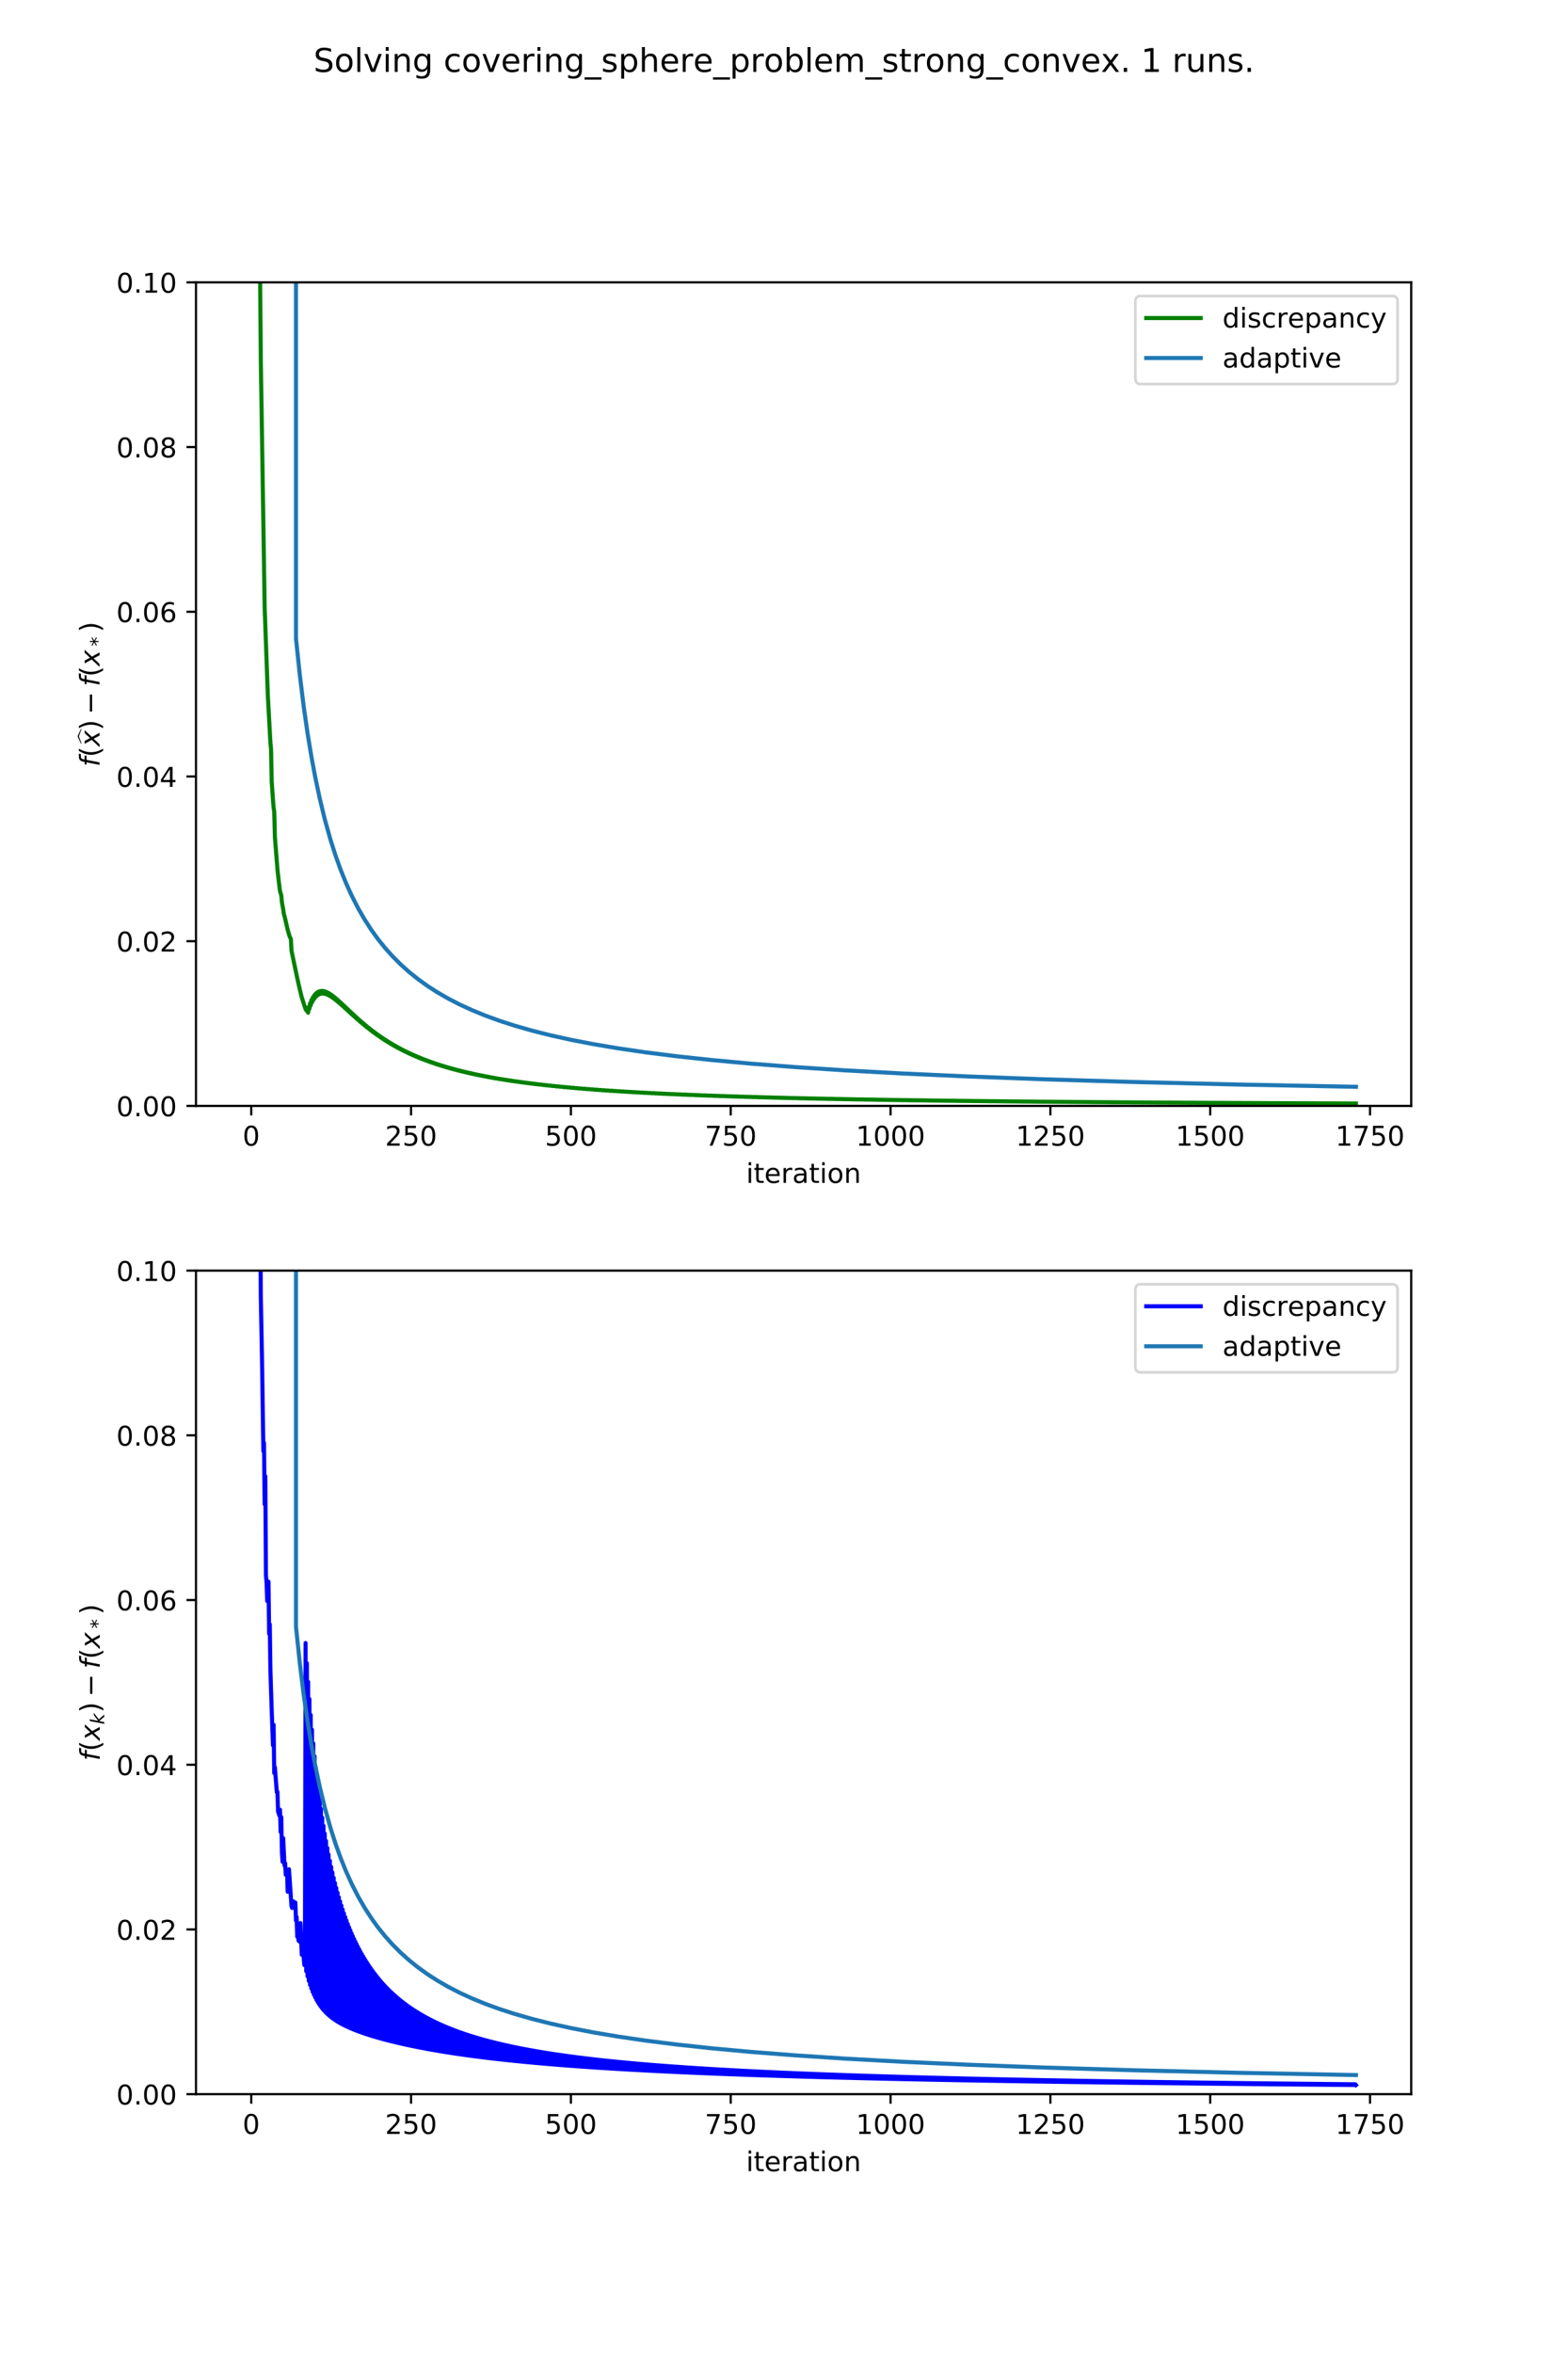 <?xml version="1.0" encoding="utf-8" standalone="no"?>
<!DOCTYPE svg PUBLIC "-//W3C//DTD SVG 1.1//EN"
  "http://www.w3.org/Graphics/SVG/1.1/DTD/svg11.dtd">
<!-- Created with matplotlib (https://matplotlib.org/) -->
<svg height="864pt" version="1.1" viewBox="0 0 576 864" width="576pt" xmlns="http://www.w3.org/2000/svg" xmlns:xlink="http://www.w3.org/1999/xlink">
 <defs>
  <style type="text/css">
*{stroke-linecap:butt;stroke-linejoin:round;}
  </style>
 </defs>
 <g id="figure_1">
  <g id="patch_1">
   <path d="M 0 864 
L 576 864 
L 576 0 
L 0 0 
z
" style="fill:#ffffff;"/>
  </g>
  <g id="axes_1">
   <g id="patch_2">
    <path d="M 72 406.08 
L 518.4 406.08 
L 518.4 103.68 
L 72 103.68 
z
" style="fill:#ffffff;"/>
   </g>
   <g id="matplotlib.axis_1">
    <g id="xtick_1">
     <g id="line2d_1">
      <defs>
       <path d="M 0 0 
L 0 3.5 
" id="mc096aac316" style="stroke:#000000;stroke-width:0.8;"/>
      </defs>
      <g>
       <use style="stroke:#000000;stroke-width:0.8;" x="92.291" xlink:href="#mc096aac316" y="406.08"/>
      </g>
     </g>
     <g id="text_1">
      <!-- 0 -->
      <defs>
       <path d="M 31.781 66.406 
Q 24.172 66.406 20.328 58.906 
Q 16.5 51.422 16.5 36.375 
Q 16.5 21.391 20.328 13.891 
Q 24.172 6.391 31.781 6.391 
Q 39.453 6.391 43.281 13.891 
Q 47.125 21.391 47.125 36.375 
Q 47.125 51.422 43.281 58.906 
Q 39.453 66.406 31.781 66.406 
z
M 31.781 74.219 
Q 44.047 74.219 50.516 64.516 
Q 56.984 54.828 56.984 36.375 
Q 56.984 17.969 50.516 8.266 
Q 44.047 -1.422 31.781 -1.422 
Q 19.531 -1.422 13.062 8.266 
Q 6.594 17.969 6.594 36.375 
Q 6.594 54.828 13.062 64.516 
Q 19.531 74.219 31.781 74.219 
z
" id="DejaVuSans-48"/>
      </defs>
      <g transform="translate(89.11 420.678)scale(0.1 -0.1)">
       <use xlink:href="#DejaVuSans-48"/>
      </g>
     </g>
    </g>
    <g id="xtick_2">
     <g id="line2d_2">
      <g>
       <use style="stroke:#000000;stroke-width:0.8;" x="151.003" xlink:href="#mc096aac316" y="406.08"/>
      </g>
     </g>
     <g id="text_2">
      <!-- 250 -->
      <defs>
       <path d="M 19.188 8.297 
L 53.609 8.297 
L 53.609 0 
L 7.328 0 
L 7.328 8.297 
Q 12.938 14.109 22.625 23.891 
Q 32.328 33.688 34.812 36.531 
Q 39.547 41.844 41.422 45.531 
Q 43.312 49.219 43.312 52.781 
Q 43.312 58.594 39.234 62.25 
Q 35.156 65.922 28.609 65.922 
Q 23.969 65.922 18.812 64.312 
Q 13.672 62.703 7.812 59.422 
L 7.812 69.391 
Q 13.766 71.781 18.938 73 
Q 24.125 74.219 28.422 74.219 
Q 39.75 74.219 46.484 68.547 
Q 53.219 62.891 53.219 53.422 
Q 53.219 48.922 51.531 44.891 
Q 49.859 40.875 45.406 35.406 
Q 44.188 33.984 37.641 27.219 
Q 31.109 20.453 19.188 8.297 
z
" id="DejaVuSans-50"/>
       <path d="M 10.797 72.906 
L 49.516 72.906 
L 49.516 64.594 
L 19.828 64.594 
L 19.828 46.734 
Q 21.969 47.469 24.109 47.828 
Q 26.266 48.188 28.422 48.188 
Q 40.625 48.188 47.75 41.5 
Q 54.891 34.812 54.891 23.391 
Q 54.891 11.625 47.562 5.094 
Q 40.234 -1.422 26.906 -1.422 
Q 22.312 -1.422 17.547 -0.641 
Q 12.797 0.141 7.719 1.703 
L 7.719 11.625 
Q 12.109 9.234 16.797 8.062 
Q 21.484 6.891 26.703 6.891 
Q 35.156 6.891 40.078 11.328 
Q 45.016 15.766 45.016 23.391 
Q 45.016 31 40.078 35.438 
Q 35.156 39.891 26.703 39.891 
Q 22.75 39.891 18.812 39.016 
Q 14.891 38.141 10.797 36.281 
z
" id="DejaVuSans-53"/>
      </defs>
      <g transform="translate(141.459 420.678)scale(0.1 -0.1)">
       <use xlink:href="#DejaVuSans-50"/>
       <use x="63.623" xlink:href="#DejaVuSans-53"/>
       <use x="127.246" xlink:href="#DejaVuSans-48"/>
      </g>
     </g>
    </g>
    <g id="xtick_3">
     <g id="line2d_3">
      <g>
       <use style="stroke:#000000;stroke-width:0.8;" x="209.715" xlink:href="#mc096aac316" y="406.08"/>
      </g>
     </g>
     <g id="text_3">
      <!-- 500 -->
      <g transform="translate(200.171 420.678)scale(0.1 -0.1)">
       <use xlink:href="#DejaVuSans-53"/>
       <use x="63.623" xlink:href="#DejaVuSans-48"/>
       <use x="127.246" xlink:href="#DejaVuSans-48"/>
      </g>
     </g>
    </g>
    <g id="xtick_4">
     <g id="line2d_4">
      <g>
       <use style="stroke:#000000;stroke-width:0.8;" x="268.427" xlink:href="#mc096aac316" y="406.08"/>
      </g>
     </g>
     <g id="text_4">
      <!-- 750 -->
      <defs>
       <path d="M 8.203 72.906 
L 55.078 72.906 
L 55.078 68.703 
L 28.609 0 
L 18.312 0 
L 43.219 64.594 
L 8.203 64.594 
z
" id="DejaVuSans-55"/>
      </defs>
      <g transform="translate(258.884 420.678)scale(0.1 -0.1)">
       <use xlink:href="#DejaVuSans-55"/>
       <use x="63.623" xlink:href="#DejaVuSans-53"/>
       <use x="127.246" xlink:href="#DejaVuSans-48"/>
      </g>
     </g>
    </g>
    <g id="xtick_5">
     <g id="line2d_5">
      <g>
       <use style="stroke:#000000;stroke-width:0.8;" x="327.139" xlink:href="#mc096aac316" y="406.08"/>
      </g>
     </g>
     <g id="text_5">
      <!-- 1000 -->
      <defs>
       <path d="M 12.406 8.297 
L 28.516 8.297 
L 28.516 63.922 
L 10.984 60.406 
L 10.984 69.391 
L 28.422 72.906 
L 38.281 72.906 
L 38.281 8.297 
L 54.391 8.297 
L 54.391 0 
L 12.406 0 
z
" id="DejaVuSans-49"/>
      </defs>
      <g transform="translate(314.414 420.678)scale(0.1 -0.1)">
       <use xlink:href="#DejaVuSans-49"/>
       <use x="63.623" xlink:href="#DejaVuSans-48"/>
       <use x="127.246" xlink:href="#DejaVuSans-48"/>
       <use x="190.869" xlink:href="#DejaVuSans-48"/>
      </g>
     </g>
    </g>
    <g id="xtick_6">
     <g id="line2d_6">
      <g>
       <use style="stroke:#000000;stroke-width:0.8;" x="385.852" xlink:href="#mc096aac316" y="406.08"/>
      </g>
     </g>
     <g id="text_6">
      <!-- 1250 -->
      <g transform="translate(373.127 420.678)scale(0.1 -0.1)">
       <use xlink:href="#DejaVuSans-49"/>
       <use x="63.623" xlink:href="#DejaVuSans-50"/>
       <use x="127.246" xlink:href="#DejaVuSans-53"/>
       <use x="190.869" xlink:href="#DejaVuSans-48"/>
      </g>
     </g>
    </g>
    <g id="xtick_7">
     <g id="line2d_7">
      <g>
       <use style="stroke:#000000;stroke-width:0.8;" x="444.564" xlink:href="#mc096aac316" y="406.08"/>
      </g>
     </g>
     <g id="text_7">
      <!-- 1500 -->
      <g transform="translate(431.839 420.678)scale(0.1 -0.1)">
       <use xlink:href="#DejaVuSans-49"/>
       <use x="63.623" xlink:href="#DejaVuSans-53"/>
       <use x="127.246" xlink:href="#DejaVuSans-48"/>
       <use x="190.869" xlink:href="#DejaVuSans-48"/>
      </g>
     </g>
    </g>
    <g id="xtick_8">
     <g id="line2d_8">
      <g>
       <use style="stroke:#000000;stroke-width:0.8;" x="503.276" xlink:href="#mc096aac316" y="406.08"/>
      </g>
     </g>
     <g id="text_8">
      <!-- 1750 -->
      <g transform="translate(490.551 420.678)scale(0.1 -0.1)">
       <use xlink:href="#DejaVuSans-49"/>
       <use x="63.623" xlink:href="#DejaVuSans-55"/>
       <use x="127.246" xlink:href="#DejaVuSans-53"/>
       <use x="190.869" xlink:href="#DejaVuSans-48"/>
      </g>
     </g>
    </g>
    <g id="text_9">
     <!-- iteration -->
     <defs>
      <path d="M 9.422 54.688 
L 18.406 54.688 
L 18.406 0 
L 9.422 0 
z
M 9.422 75.984 
L 18.406 75.984 
L 18.406 64.594 
L 9.422 64.594 
z
" id="DejaVuSans-105"/>
      <path d="M 18.312 70.219 
L 18.312 54.688 
L 36.812 54.688 
L 36.812 47.703 
L 18.312 47.703 
L 18.312 18.016 
Q 18.312 11.328 20.141 9.422 
Q 21.969 7.516 27.594 7.516 
L 36.812 7.516 
L 36.812 0 
L 27.594 0 
Q 17.188 0 13.234 3.875 
Q 9.281 7.766 9.281 18.016 
L 9.281 47.703 
L 2.688 47.703 
L 2.688 54.688 
L 9.281 54.688 
L 9.281 70.219 
z
" id="DejaVuSans-116"/>
      <path d="M 56.203 29.594 
L 56.203 25.203 
L 14.891 25.203 
Q 15.484 15.922 20.484 11.062 
Q 25.484 6.203 34.422 6.203 
Q 39.594 6.203 44.453 7.469 
Q 49.312 8.734 54.109 11.281 
L 54.109 2.781 
Q 49.266 0.734 44.188 -0.344 
Q 39.109 -1.422 33.891 -1.422 
Q 20.797 -1.422 13.156 6.188 
Q 5.516 13.812 5.516 26.812 
Q 5.516 40.234 12.766 48.109 
Q 20.016 56 32.328 56 
Q 43.359 56 49.781 48.891 
Q 56.203 41.797 56.203 29.594 
z
M 47.219 32.234 
Q 47.125 39.594 43.094 43.984 
Q 39.062 48.391 32.422 48.391 
Q 24.906 48.391 20.391 44.141 
Q 15.875 39.891 15.188 32.172 
z
" id="DejaVuSans-101"/>
      <path d="M 41.109 46.297 
Q 39.594 47.172 37.812 47.578 
Q 36.031 48 33.891 48 
Q 26.266 48 22.188 43.047 
Q 18.109 38.094 18.109 28.812 
L 18.109 0 
L 9.078 0 
L 9.078 54.688 
L 18.109 54.688 
L 18.109 46.188 
Q 20.953 51.172 25.484 53.578 
Q 30.031 56 36.531 56 
Q 37.453 56 38.578 55.875 
Q 39.703 55.766 41.062 55.516 
z
" id="DejaVuSans-114"/>
      <path d="M 34.281 27.484 
Q 23.391 27.484 19.188 25 
Q 14.984 22.516 14.984 16.5 
Q 14.984 11.719 18.141 8.906 
Q 21.297 6.109 26.703 6.109 
Q 34.188 6.109 38.703 11.406 
Q 43.219 16.703 43.219 25.484 
L 43.219 27.484 
z
M 52.203 31.203 
L 52.203 0 
L 43.219 0 
L 43.219 8.297 
Q 40.141 3.328 35.547 0.953 
Q 30.953 -1.422 24.312 -1.422 
Q 15.922 -1.422 10.953 3.297 
Q 6 8.016 6 15.922 
Q 6 25.141 12.172 29.828 
Q 18.359 34.516 30.609 34.516 
L 43.219 34.516 
L 43.219 35.406 
Q 43.219 41.609 39.141 45 
Q 35.062 48.391 27.688 48.391 
Q 23 48.391 18.547 47.266 
Q 14.109 46.141 10.016 43.891 
L 10.016 52.203 
Q 14.938 54.109 19.578 55.047 
Q 24.219 56 28.609 56 
Q 40.484 56 46.344 49.844 
Q 52.203 43.703 52.203 31.203 
z
" id="DejaVuSans-97"/>
      <path d="M 30.609 48.391 
Q 23.391 48.391 19.188 42.75 
Q 14.984 37.109 14.984 27.297 
Q 14.984 17.484 19.156 11.844 
Q 23.344 6.203 30.609 6.203 
Q 37.797 6.203 41.984 11.859 
Q 46.188 17.531 46.188 27.297 
Q 46.188 37.016 41.984 42.703 
Q 37.797 48.391 30.609 48.391 
z
M 30.609 56 
Q 42.328 56 49.016 48.375 
Q 55.719 40.766 55.719 27.297 
Q 55.719 13.875 49.016 6.219 
Q 42.328 -1.422 30.609 -1.422 
Q 18.844 -1.422 12.172 6.219 
Q 5.516 13.875 5.516 27.297 
Q 5.516 40.766 12.172 48.375 
Q 18.844 56 30.609 56 
z
" id="DejaVuSans-111"/>
      <path d="M 54.891 33.016 
L 54.891 0 
L 45.906 0 
L 45.906 32.719 
Q 45.906 40.484 42.875 44.328 
Q 39.844 48.188 33.797 48.188 
Q 26.516 48.188 22.312 43.547 
Q 18.109 38.922 18.109 30.906 
L 18.109 0 
L 9.078 0 
L 9.078 54.688 
L 18.109 54.688 
L 18.109 46.188 
Q 21.344 51.125 25.703 53.562 
Q 30.078 56 35.797 56 
Q 45.219 56 50.047 50.172 
Q 54.891 44.344 54.891 33.016 
z
" id="DejaVuSans-110"/>
     </defs>
     <g transform="translate(274.077 434.357)scale(0.1 -0.1)">
      <use xlink:href="#DejaVuSans-105"/>
      <use x="27.783" xlink:href="#DejaVuSans-116"/>
      <use x="66.992" xlink:href="#DejaVuSans-101"/>
      <use x="128.516" xlink:href="#DejaVuSans-114"/>
      <use x="169.629" xlink:href="#DejaVuSans-97"/>
      <use x="230.908" xlink:href="#DejaVuSans-116"/>
      <use x="270.117" xlink:href="#DejaVuSans-105"/>
      <use x="297.9" xlink:href="#DejaVuSans-111"/>
      <use x="359.082" xlink:href="#DejaVuSans-110"/>
     </g>
    </g>
   </g>
   <g id="matplotlib.axis_2">
    <g id="ytick_1">
     <g id="line2d_9">
      <defs>
       <path d="M 0 0 
L -3.5 0 
" id="m35584e2ee7" style="stroke:#000000;stroke-width:0.8;"/>
      </defs>
      <g>
       <use style="stroke:#000000;stroke-width:0.8;" x="72" xlink:href="#m35584e2ee7" y="406.08"/>
      </g>
     </g>
     <g id="text_10">
      <!-- 0.00 -->
      <defs>
       <path d="M 10.688 12.406 
L 21 12.406 
L 21 0 
L 10.688 0 
z
" id="DejaVuSans-46"/>
      </defs>
      <g transform="translate(42.734 409.879)scale(0.1 -0.1)">
       <use xlink:href="#DejaVuSans-48"/>
       <use x="63.623" xlink:href="#DejaVuSans-46"/>
       <use x="95.41" xlink:href="#DejaVuSans-48"/>
       <use x="159.033" xlink:href="#DejaVuSans-48"/>
      </g>
     </g>
    </g>
    <g id="ytick_2">
     <g id="line2d_10">
      <g>
       <use style="stroke:#000000;stroke-width:0.8;" x="72" xlink:href="#m35584e2ee7" y="345.6"/>
      </g>
     </g>
     <g id="text_11">
      <!-- 0.02 -->
      <g transform="translate(42.734 349.399)scale(0.1 -0.1)">
       <use xlink:href="#DejaVuSans-48"/>
       <use x="63.623" xlink:href="#DejaVuSans-46"/>
       <use x="95.41" xlink:href="#DejaVuSans-48"/>
       <use x="159.033" xlink:href="#DejaVuSans-50"/>
      </g>
     </g>
    </g>
    <g id="ytick_3">
     <g id="line2d_11">
      <g>
       <use style="stroke:#000000;stroke-width:0.8;" x="72" xlink:href="#m35584e2ee7" y="285.12"/>
      </g>
     </g>
     <g id="text_12">
      <!-- 0.04 -->
      <defs>
       <path d="M 37.797 64.312 
L 12.891 25.391 
L 37.797 25.391 
z
M 35.203 72.906 
L 47.609 72.906 
L 47.609 25.391 
L 58.016 25.391 
L 58.016 17.188 
L 47.609 17.188 
L 47.609 0 
L 37.797 0 
L 37.797 17.188 
L 4.891 17.188 
L 4.891 26.703 
z
" id="DejaVuSans-52"/>
      </defs>
      <g transform="translate(42.734 288.919)scale(0.1 -0.1)">
       <use xlink:href="#DejaVuSans-48"/>
       <use x="63.623" xlink:href="#DejaVuSans-46"/>
       <use x="95.41" xlink:href="#DejaVuSans-48"/>
       <use x="159.033" xlink:href="#DejaVuSans-52"/>
      </g>
     </g>
    </g>
    <g id="ytick_4">
     <g id="line2d_12">
      <g>
       <use style="stroke:#000000;stroke-width:0.8;" x="72" xlink:href="#m35584e2ee7" y="224.64"/>
      </g>
     </g>
     <g id="text_13">
      <!-- 0.06 -->
      <defs>
       <path d="M 33.016 40.375 
Q 26.375 40.375 22.484 35.828 
Q 18.609 31.297 18.609 23.391 
Q 18.609 15.531 22.484 10.953 
Q 26.375 6.391 33.016 6.391 
Q 39.656 6.391 43.531 10.953 
Q 47.406 15.531 47.406 23.391 
Q 47.406 31.297 43.531 35.828 
Q 39.656 40.375 33.016 40.375 
z
M 52.594 71.297 
L 52.594 62.312 
Q 48.875 64.062 45.094 64.984 
Q 41.312 65.922 37.594 65.922 
Q 27.828 65.922 22.672 59.328 
Q 17.531 52.734 16.797 39.406 
Q 19.672 43.656 24.016 45.922 
Q 28.375 48.188 33.594 48.188 
Q 44.578 48.188 50.953 41.516 
Q 57.328 34.859 57.328 23.391 
Q 57.328 12.156 50.688 5.359 
Q 44.047 -1.422 33.016 -1.422 
Q 20.359 -1.422 13.672 8.266 
Q 6.984 17.969 6.984 36.375 
Q 6.984 53.656 15.188 63.938 
Q 23.391 74.219 37.203 74.219 
Q 40.922 74.219 44.703 73.484 
Q 48.484 72.75 52.594 71.297 
z
" id="DejaVuSans-54"/>
      </defs>
      <g transform="translate(42.734 228.439)scale(0.1 -0.1)">
       <use xlink:href="#DejaVuSans-48"/>
       <use x="63.623" xlink:href="#DejaVuSans-46"/>
       <use x="95.41" xlink:href="#DejaVuSans-48"/>
       <use x="159.033" xlink:href="#DejaVuSans-54"/>
      </g>
     </g>
    </g>
    <g id="ytick_5">
     <g id="line2d_13">
      <g>
       <use style="stroke:#000000;stroke-width:0.8;" x="72" xlink:href="#m35584e2ee7" y="164.16"/>
      </g>
     </g>
     <g id="text_14">
      <!-- 0.08 -->
      <defs>
       <path d="M 31.781 34.625 
Q 24.75 34.625 20.719 30.859 
Q 16.703 27.094 16.703 20.516 
Q 16.703 13.922 20.719 10.156 
Q 24.75 6.391 31.781 6.391 
Q 38.812 6.391 42.859 10.172 
Q 46.922 13.969 46.922 20.516 
Q 46.922 27.094 42.891 30.859 
Q 38.875 34.625 31.781 34.625 
z
M 21.922 38.812 
Q 15.578 40.375 12.031 44.719 
Q 8.5 49.078 8.5 55.328 
Q 8.5 64.062 14.719 69.141 
Q 20.953 74.219 31.781 74.219 
Q 42.672 74.219 48.875 69.141 
Q 55.078 64.062 55.078 55.328 
Q 55.078 49.078 51.531 44.719 
Q 48 40.375 41.703 38.812 
Q 48.828 37.156 52.797 32.312 
Q 56.781 27.484 56.781 20.516 
Q 56.781 9.906 50.312 4.234 
Q 43.844 -1.422 31.781 -1.422 
Q 19.734 -1.422 13.25 4.234 
Q 6.781 9.906 6.781 20.516 
Q 6.781 27.484 10.781 32.312 
Q 14.797 37.156 21.922 38.812 
z
M 18.312 54.391 
Q 18.312 48.734 21.844 45.562 
Q 25.391 42.391 31.781 42.391 
Q 38.141 42.391 41.719 45.562 
Q 45.312 48.734 45.312 54.391 
Q 45.312 60.062 41.719 63.234 
Q 38.141 66.406 31.781 66.406 
Q 25.391 66.406 21.844 63.234 
Q 18.312 60.062 18.312 54.391 
z
" id="DejaVuSans-56"/>
      </defs>
      <g transform="translate(42.734 167.959)scale(0.1 -0.1)">
       <use xlink:href="#DejaVuSans-48"/>
       <use x="63.623" xlink:href="#DejaVuSans-46"/>
       <use x="95.41" xlink:href="#DejaVuSans-48"/>
       <use x="159.033" xlink:href="#DejaVuSans-56"/>
      </g>
     </g>
    </g>
    <g id="ytick_6">
     <g id="line2d_14">
      <g>
       <use style="stroke:#000000;stroke-width:0.8;" x="72" xlink:href="#m35584e2ee7" y="103.68"/>
      </g>
     </g>
     <g id="text_15">
      <!-- 0.10 -->
      <g transform="translate(42.734 107.479)scale(0.1 -0.1)">
       <use xlink:href="#DejaVuSans-48"/>
       <use x="63.623" xlink:href="#DejaVuSans-46"/>
       <use x="95.41" xlink:href="#DejaVuSans-49"/>
       <use x="159.033" xlink:href="#DejaVuSans-48"/>
      </g>
     </g>
    </g>
    <g id="text_16">
     <!-- $f(\widehat{x}) - f(x_*)$ -->
     <defs>
      <path d="M 47.797 75.984 
L 46.391 68.5 
L 37.797 68.5 
Q 32.906 68.5 30.688 66.578 
Q 28.469 64.656 27.391 59.516 
L 26.422 54.688 
L 41.219 54.688 
L 39.891 47.703 
L 25.094 47.703 
L 15.828 0 
L 6.781 0 
L 16.109 47.703 
L 7.516 47.703 
L 8.797 54.688 
L 17.391 54.688 
L 18.109 58.5 
Q 19.969 68.172 24.625 72.078 
Q 29.297 75.984 39.312 75.984 
z
" id="DejaVuSans-Oblique-102"/>
      <path d="M 31 75.875 
Q 24.469 64.656 21.281 53.656 
Q 18.109 42.672 18.109 31.391 
Q 18.109 20.125 21.312 9.062 
Q 24.516 -2 31 -13.188 
L 23.188 -13.188 
Q 15.875 -1.703 12.234 9.375 
Q 8.594 20.453 8.594 31.391 
Q 8.594 42.281 12.203 53.312 
Q 15.828 64.359 23.188 75.875 
z
" id="DejaVuSans-40"/>
      <path d="M -17.094 56.406 
L -27 56.406 
L -66 70.906 
L -105.094 56.406 
L -115 56.406 
L -68.406 77.703 
L -63.594 77.703 
z
" id="STIXSizeTwoSym-Regular-770"/>
      <path d="M 60.016 54.688 
L 34.906 27.875 
L 50.297 0 
L 39.984 0 
L 28.422 21.688 
L 8.297 0 
L -2.594 0 
L 24.312 28.812 
L 10.016 54.688 
L 20.312 54.688 
L 30.812 34.906 
L 49.125 54.688 
z
" id="DejaVuSans-Oblique-120"/>
      <path d="M 8.016 75.875 
L 15.828 75.875 
Q 23.141 64.359 26.781 53.312 
Q 30.422 42.281 30.422 31.391 
Q 30.422 20.453 26.781 9.375 
Q 23.141 -1.703 15.828 -13.188 
L 8.016 -13.188 
Q 14.5 -2 17.703 9.062 
Q 20.906 20.125 20.906 31.391 
Q 20.906 42.672 17.703 53.656 
Q 14.5 64.656 8.016 75.875 
z
" id="DejaVuSans-41"/>
      <path d="M 10.594 35.5 
L 73.188 35.5 
L 73.188 27.203 
L 10.594 27.203 
z
" id="DejaVuSans-8722"/>
      <path d="M 47.016 60.891 
L 29.5 51.422 
L 47.016 41.891 
L 44.188 37.109 
L 27.781 47.016 
L 27.781 28.609 
L 22.219 28.609 
L 22.219 47.016 
L 5.812 37.109 
L 2.984 41.891 
L 20.516 51.422 
L 2.984 60.891 
L 5.812 65.719 
L 22.219 55.812 
L 22.219 74.219 
L 27.781 74.219 
L 27.781 55.812 
L 44.188 65.719 
z
" id="DejaVuSans-42"/>
     </defs>
     <g transform="translate(36.655 281.53)rotate(-90)scale(0.1 -0.1)">
      <use transform="translate(0 0.953)" xlink:href="#DejaVuSans-Oblique-102"/>
      <use transform="translate(35.205 0.953)" xlink:href="#DejaVuSans-40"/>
      <use transform="translate(151.514 34.047)scale(0.604)" xlink:href="#STIXSizeTwoSym-Regular-770"/>
      <use transform="translate(74.219 0.953)" xlink:href="#DejaVuSans-Oblique-120"/>
      <use transform="translate(133.398 0.953)" xlink:href="#DejaVuSans-41"/>
      <use transform="translate(191.895 0.953)" xlink:href="#DejaVuSans-8722"/>
      <use transform="translate(295.166 0.953)" xlink:href="#DejaVuSans-Oblique-102"/>
      <use transform="translate(330.371 0.953)" xlink:href="#DejaVuSans-40"/>
      <use transform="translate(369.385 0.953)" xlink:href="#DejaVuSans-Oblique-120"/>
      <use transform="translate(442.202 -15.453)scale(0.7)" xlink:href="#DejaVuSans-42"/>
      <use transform="translate(493.574 0.953)" xlink:href="#DejaVuSans-41"/>
     </g>
    </g>
   </g>
   <g id="line2d_15">
    <path clip-path="url(#p511ab450f7)" d="M 95.061 -1 
L 95.109 8.273 
L 95.344 77.703 
L 95.814 132.575 
L 97.223 223.04 
L 98.397 255.57 
L 99.336 272.67 
L 99.571 275.072 
L 99.806 286.872 
L 100.276 293.789 
L 100.511 296.611 
L 100.745 298.047 
L 100.98 307.325 
L 101.92 319.193 
L 102.389 323.505 
L 102.859 327.169 
L 103.329 328.811 
L 103.564 331.315 
L 104.033 333.905 
L 104.268 335.548 
L 104.738 337.311 
L 105.677 341.42 
L 106.382 343.817 
L 106.852 344.814 
L 107.086 349.128 
L 109.2 359.18 
L 110.139 363.335 
L 110.844 366.198 
L 112.253 370.585 
L 112.723 371.224 
L 112.958 371.208 
L 113.192 371.855 
L 113.427 369.678 
L 113.662 370.456 
L 113.897 368.379 
L 114.132 369.203 
L 114.367 367.289 
L 114.602 368.152 
L 114.836 366.387 
L 115.071 367.281 
L 115.306 365.652 
L 115.541 366.572 
L 115.776 365.066 
L 116.011 366.007 
L 116.245 364.614 
L 116.48 365.57 
L 116.715 364.279 
L 116.95 365.247 
L 117.185 364.05 
L 117.42 365.025 
L 117.655 363.913 
L 117.889 364.892 
L 118.124 363.858 
L 118.359 364.839 
L 118.594 363.875 
L 118.829 364.855 
L 119.064 363.956 
L 119.298 364.932 
L 119.533 364.093 
L 119.768 365.063 
L 120.003 364.278 
L 120.238 365.241 
L 120.473 364.506 
L 120.708 365.46 
L 120.942 364.771 
L 121.177 365.715 
L 121.412 365.067 
L 121.647 366 
L 121.882 365.392 
L 122.117 366.313 
L 122.352 365.74 
L 122.586 366.648 
L 122.821 366.108 
L 123.056 367.004 
L 123.291 366.493 
L 123.526 367.375 
L 123.761 366.893 
L 123.995 367.761 
L 124.23 367.304 
L 124.465 368.158 
L 124.7 367.725 
L 124.935 368.564 
L 125.17 368.153 
L 125.405 368.978 
L 125.639 368.587 
L 125.874 369.398 
L 126.109 369.026 
L 126.344 369.822 
L 126.579 369.467 
L 126.814 370.249 
L 127.048 369.91 
L 127.283 370.677 
L 127.518 370.355 
L 127.753 371.107 
L 127.988 370.798 
L 128.223 371.537 
L 128.458 371.241 
L 128.692 371.966 
L 128.927 371.682 
L 129.162 372.393 
L 129.397 372.121 
L 129.632 372.818 
L 129.867 372.557 
L 130.102 373.24 
L 130.336 372.989 
L 130.571 373.659 
L 130.806 373.418 
L 131.041 374.075 
L 131.276 373.842 
L 131.511 374.487 
L 131.745 374.262 
L 131.98 374.894 
L 132.215 374.677 
L 132.45 375.297 
L 132.685 375.088 
L 132.92 375.695 
L 133.155 375.493 
L 133.389 376.088 
L 133.624 375.892 
L 133.859 376.477 
L 134.094 376.287 
L 134.329 376.86 
L 134.564 376.676 
L 134.798 377.238 
L 135.033 377.059 
L 135.268 377.61 
L 135.503 377.437 
L 135.738 377.977 
L 135.973 377.809 
L 136.208 378.339 
L 136.442 378.175 
L 136.677 378.695 
L 136.912 378.536 
L 137.147 379.046 
L 137.382 378.891 
L 137.617 379.392 
L 137.852 379.241 
L 138.086 379.731 
L 138.321 379.584 
L 138.556 380.066 
L 138.791 379.923 
L 139.026 380.395 
L 139.261 380.255 
L 139.495 380.719 
L 139.73 380.582 
L 139.965 381.038 
L 140.2 380.904 
L 140.435 381.351 
L 140.67 381.22 
L 140.905 381.659 
L 141.139 381.531 
L 141.374 381.962 
L 141.609 381.837 
L 141.844 382.26 
L 142.079 382.138 
L 142.314 382.553 
L 142.548 382.433 
L 142.783 382.841 
L 143.018 382.724 
L 143.253 383.124 
L 143.488 383.01 
L 143.723 383.403 
L 143.958 383.29 
L 144.192 383.677 
L 144.427 383.566 
L 144.662 383.946 
L 144.897 383.837 
L 145.132 384.21 
L 145.367 384.104 
L 145.602 384.47 
L 145.836 384.366 
L 146.071 384.726 
L 146.306 384.624 
L 146.541 384.978 
L 146.776 384.877 
L 147.011 385.225 
L 147.245 385.126 
L 147.48 385.468 
L 147.715 385.371 
L 147.95 385.707 
L 148.185 385.611 
L 148.42 385.942 
L 148.655 385.848 
L 148.889 386.173 
L 149.124 386.08 
L 149.359 386.4 
L 149.594 386.309 
L 149.829 386.623 
L 150.064 386.533 
L 150.298 386.843 
L 150.533 386.755 
L 150.768 387.059 
L 151.003 386.972 
L 151.238 387.271 
L 151.473 387.186 
L 151.708 387.48 
L 151.942 387.396 
L 152.177 387.686 
L 152.412 387.602 
L 152.647 387.888 
L 152.882 387.806 
L 153.117 388.086 
L 153.352 388.006 
L 153.586 388.282 
L 153.821 388.202 
L 154.056 388.474 
L 154.291 388.396 
L 154.526 388.664 
L 154.761 388.586 
L 154.995 388.85 
L 155.23 388.773 
L 155.465 389.033 
L 155.7 388.958 
L 155.935 389.213 
L 156.17 389.139 
L 156.405 389.391 
L 156.639 389.317 
L 156.874 389.565 
L 157.109 389.493 
L 157.344 389.737 
L 157.579 389.665 
L 157.814 389.906 
L 158.048 389.835 
L 158.283 390.073 
L 158.518 390.003 
L 158.753 390.236 
L 158.988 390.167 
L 159.223 390.398 
L 159.458 390.33 
L 159.692 390.557 
L 159.927 390.489 
L 160.162 390.713 
L 160.397 390.646 
L 160.632 390.867 
L 160.867 390.801 
L 161.102 391.018 
L 161.336 390.953 
L 161.571 391.168 
L 161.806 391.103 
L 162.041 391.315 
L 162.276 391.251 
L 162.511 391.459 
L 162.745 391.397 
L 162.98 391.602 
L 163.215 391.54 
L 163.45 391.743 
L 163.685 391.681 
L 163.92 391.881 
L 164.155 391.82 
L 164.389 392.017 
L 164.624 391.957 
L 164.859 392.151 
L 165.094 392.092 
L 165.329 392.284 
L 165.564 392.225 
L 165.798 392.414 
L 166.033 392.356 
L 166.268 392.543 
L 166.503 392.485 
L 166.738 392.669 
L 166.973 392.612 
L 167.208 392.794 
L 167.442 392.738 
L 167.677 392.917 
L 167.912 392.861 
L 168.147 393.038 
L 168.382 392.983 
L 168.617 393.158 
L 168.852 393.103 
L 169.086 393.275 
L 169.321 393.221 
L 169.556 393.392 
L 169.791 393.338 
L 170.026 393.506 
L 170.261 393.453 
L 170.495 393.619 
L 170.73 393.566 
L 170.965 393.73 
L 171.2 393.678 
L 171.435 393.84 
L 171.67 393.788 
L 171.905 393.948 
L 172.139 393.897 
L 172.374 394.055 
L 172.609 394.004 
L 172.844 394.16 
L 173.079 394.11 
L 173.314 394.264 
L 173.548 394.214 
L 173.783 394.367 
L 174.018 394.317 
L 174.253 394.468 
L 174.488 394.419 
L 174.723 394.567 
L 174.958 394.519 
L 175.192 394.666 
L 175.427 394.618 
L 175.662 394.763 
L 175.897 394.715 
L 176.132 394.858 
L 176.367 394.811 
L 176.602 394.953 
L 176.836 394.906 
L 177.071 395.046 
L 177.306 395 
L 177.541 395.138 
L 177.776 395.092 
L 178.011 395.229 
L 178.245 395.184 
L 178.48 395.319 
L 178.715 395.274 
L 178.95 395.407 
L 179.185 395.363 
L 179.42 395.495 
L 179.655 395.45 
L 179.889 395.581 
L 180.124 395.537 
L 180.359 395.666 
L 180.594 395.622 
L 180.829 395.75 
L 181.064 395.707 
L 181.298 395.833 
L 181.533 395.79 
L 181.768 395.915 
L 182.003 395.873 
L 182.238 395.996 
L 182.473 395.954 
L 182.708 396.076 
L 182.942 396.034 
L 183.177 396.155 
L 183.412 396.113 
L 183.647 396.232 
L 183.882 396.192 
L 184.117 396.309 
L 184.352 396.269 
L 184.586 396.385 
L 184.821 396.345 
L 185.056 396.461 
L 185.291 396.421 
L 185.526 396.535 
L 185.761 396.495 
L 185.995 396.608 
L 186.23 396.569 
L 186.465 396.68 
L 186.7 396.641 
L 186.935 396.752 
L 187.17 396.713 
L 187.405 396.823 
L 187.639 396.784 
L 187.874 396.892 
L 188.109 396.854 
L 188.344 396.961 
L 188.579 396.924 
L 188.814 397.03 
L 189.048 396.992 
L 189.283 397.097 
L 189.518 397.06 
L 189.753 397.164 
L 189.988 397.127 
L 190.223 397.229 
L 190.458 397.193 
L 190.692 397.294 
L 190.927 397.258 
L 191.162 397.359 
L 191.397 397.323 
L 191.632 397.422 
L 191.867 397.387 
L 192.102 397.485 
L 192.336 397.45 
L 192.571 397.547 
L 192.806 397.512 
L 193.041 397.609 
L 193.276 397.574 
L 193.511 397.669 
L 193.745 397.635 
L 193.98 397.729 
L 194.215 397.695 
L 194.45 397.789 
L 194.685 397.755 
L 194.92 397.847 
L 195.155 397.813 
L 195.389 397.905 
L 195.624 397.872 
L 195.859 397.963 
L 196.094 397.929 
L 196.329 398.02 
L 196.564 397.986 
L 196.798 398.076 
L 197.033 398.043 
L 197.268 398.131 
L 197.503 398.098 
L 197.738 398.186 
L 197.973 398.154 
L 198.208 398.24 
L 198.442 398.208 
L 198.912 398.262 
L 199.617 398.4 
L 199.852 398.368 
L 200.556 398.503 
L 200.791 398.472 
L 201.495 398.604 
L 202.2 398.624 
L 202.905 398.752 
L 203.609 398.771 
L 204.314 398.896 
L 205.018 398.913 
L 205.723 399.035 
L 206.427 399.051 
L 207.132 399.169 
L 207.836 399.185 
L 208.541 399.3 
L 209.245 399.315 
L 209.95 399.427 
L 210.655 399.441 
L 211.359 399.55 
L 212.064 399.564 
L 212.768 399.669 
L 213.473 399.682 
L 214.177 399.786 
L 214.882 399.798 
L 215.586 399.898 
L 216.291 399.91 
L 216.995 400.008 
L 217.7 400.019 
L 218.405 400.114 
L 219.109 400.125 
L 219.814 400.218 
L 220.518 400.228 
L 221.223 400.319 
L 221.927 400.329 
L 222.632 400.417 
L 223.336 400.426 
L 224.041 400.512 
L 224.745 400.521 
L 225.45 400.605 
L 226.155 400.614 
L 226.859 400.696 
L 227.564 400.704 
L 228.268 400.784 
L 228.973 400.792 
L 229.677 400.87 
L 230.382 400.877 
L 231.086 400.954 
L 231.791 400.96 
L 232.495 401.035 
L 233.2 401.042 
L 233.905 401.115 
L 234.609 401.121 
L 235.314 401.192 
L 236.018 401.198 
L 236.723 401.268 
L 237.427 401.273 
L 238.132 401.342 
L 238.836 401.347 
L 239.541 401.414 
L 240.245 401.419 
L 240.95 401.484 
L 241.655 401.489 
L 242.359 401.553 
L 243.064 401.557 
L 243.768 401.62 
L 244.473 401.624 
L 245.177 401.685 
L 245.882 401.689 
L 246.586 401.749 
L 247.291 401.753 
L 248.465 401.832 
L 249.639 401.856 
L 250.814 401.933 
L 251.988 401.955 
L 253.162 402.029 
L 254.336 402.051 
L 255.511 402.122 
L 256.685 402.143 
L 257.859 402.212 
L 259.033 402.232 
L 260.208 402.299 
L 261.382 402.318 
L 262.556 402.382 
L 263.73 402.4 
L 264.905 402.463 
L 266.079 402.48 
L 267.253 402.541 
L 268.427 402.557 
L 269.602 402.616 
L 270.776 402.632 
L 271.95 402.689 
L 273.124 402.704 
L 274.298 402.759 
L 275.473 402.774 
L 276.647 402.828 
L 277.821 402.841 
L 278.995 402.893 
L 280.17 402.907 
L 281.344 402.957 
L 282.518 402.97 
L 284.162 403.031 
L 285.806 403.055 
L 287.45 403.114 
L 289.094 403.137 
L 290.738 403.194 
L 292.382 403.215 
L 294.026 403.27 
L 295.67 403.29 
L 297.314 403.343 
L 298.958 403.362 
L 300.602 403.413 
L 302.245 403.431 
L 303.889 403.48 
L 305.533 403.498 
L 307.177 403.544 
L 308.821 403.562 
L 310.465 403.607 
L 312.109 403.623 
L 314.223 403.675 
L 316.336 403.698 
L 318.45 403.748 
L 320.564 403.77 
L 322.677 403.817 
L 324.791 403.839 
L 326.905 403.884 
L 329.018 403.904 
L 331.132 403.947 
L 333.245 403.966 
L 335.359 404.008 
L 337.473 404.026 
L 339.821 404.058 
L 342.405 404.103 
L 344.988 404.126 
L 347.571 404.168 
L 350.155 404.19 
L 352.738 404.231 
L 355.321 404.251 
L 357.905 404.29 
L 360.488 404.309 
L 363.071 404.346 
L 366.124 404.369 
L 369.177 404.408 
L 372.23 404.43 
L 375.283 404.468 
L 378.336 404.488 
L 381.389 404.524 
L 384.442 404.543 
L 387.965 404.581 
L 391.488 404.603 
L 395.011 404.638 
L 398.533 404.659 
L 402.056 404.692 
L 406.048 404.715 
L 410.041 404.75 
L 414.033 404.771 
L 418.026 404.804 
L 422.018 404.824 
L 426.48 404.857 
L 430.942 404.878 
L 435.405 404.91 
L 439.867 404.93 
L 444.798 404.962 
L 449.73 404.982 
L 454.662 405.012 
L 459.594 405.031 
L 464.995 405.062 
L 470.397 405.081 
L 475.798 405.109 
L 481.67 405.13 
L 487.541 405.157 
L 493.882 405.178 
L 498.109 405.194 
L 498.109 405.194 
" style="fill:none;stroke:#008000;stroke-linecap:square;stroke-width:1.5;"/>
   </g>
   <g id="line2d_16">
    <path clip-path="url(#p511ab450f7)" d="M 108.728 -1 
L 108.73 234.458 
L 110.139 247.847 
L 111.548 259.305 
L 112.958 269.115 
L 114.367 277.669 
L 115.776 285.236 
L 117.42 293.039 
L 119.298 300.808 
L 121.412 308.367 
L 123.291 314.243 
L 125.17 319.457 
L 127.048 324.115 
L 129.162 328.795 
L 131.511 333.406 
L 133.859 337.5 
L 136.442 341.502 
L 138.791 344.757 
L 141.374 347.981 
L 144.192 351.133 
L 147.245 354.183 
L 150.298 356.914 
L 153.586 359.551 
L 157.109 362.08 
L 160.632 364.349 
L 164.624 366.653 
L 168.852 368.831 
L 173.314 370.885 
L 178.245 372.906 
L 183.412 374.789 
L 189.048 376.614 
L 195.389 378.428 
L 202.2 380.144 
L 209.715 381.806 
L 217.935 383.396 
L 227.094 384.939 
L 237.192 386.415 
L 248.7 387.864 
L 261.382 389.232 
L 275.708 390.55 
L 291.912 391.812 
L 310.23 393.013 
L 331.367 394.17 
L 355.556 395.265 
L 383.738 396.313 
L 416.617 397.304 
L 455.132 398.237 
L 498.109 399.068 
L 498.109 399.068 
" style="fill:none;stroke:#1f77b4;stroke-linecap:square;stroke-width:1.5;"/>
   </g>
   <g id="patch_3">
    <path d="M 72 406.08 
L 72 103.68 
" style="fill:none;stroke:#000000;stroke-linecap:square;stroke-linejoin:miter;stroke-width:0.8;"/>
   </g>
   <g id="patch_4">
    <path d="M 518.4 406.08 
L 518.4 103.68 
" style="fill:none;stroke:#000000;stroke-linecap:square;stroke-linejoin:miter;stroke-width:0.8;"/>
   </g>
   <g id="patch_5">
    <path d="M 72 406.08 
L 518.4 406.08 
" style="fill:none;stroke:#000000;stroke-linecap:square;stroke-linejoin:miter;stroke-width:0.8;"/>
   </g>
   <g id="patch_6">
    <path d="M 72 103.68 
L 518.4 103.68 
" style="fill:none;stroke:#000000;stroke-linecap:square;stroke-linejoin:miter;stroke-width:0.8;"/>
   </g>
   <g id="legend_1">
    <g id="patch_7">
     <path d="M 419.073 141.036 
L 511.4 141.036 
Q 513.4 141.036 513.4 139.036 
L 513.4 110.68 
Q 513.4 108.68 511.4 108.68 
L 419.073 108.68 
Q 417.073 108.68 417.073 110.68 
L 417.073 139.036 
Q 417.073 141.036 419.073 141.036 
z
" style="fill:#ffffff;opacity:0.8;stroke:#cccccc;stroke-linejoin:miter;"/>
    </g>
    <g id="line2d_17">
     <path d="M 421.073 116.778 
L 441.073 116.778 
" style="fill:none;stroke:#008000;stroke-linecap:square;stroke-width:1.5;"/>
    </g>
    <g id="line2d_18"/>
    <g id="text_17">
     <!-- discrepancy -->
     <defs>
      <path d="M 45.406 46.391 
L 45.406 75.984 
L 54.391 75.984 
L 54.391 0 
L 45.406 0 
L 45.406 8.203 
Q 42.578 3.328 38.25 0.953 
Q 33.938 -1.422 27.875 -1.422 
Q 17.969 -1.422 11.734 6.484 
Q 5.516 14.406 5.516 27.297 
Q 5.516 40.188 11.734 48.094 
Q 17.969 56 27.875 56 
Q 33.938 56 38.25 53.625 
Q 42.578 51.266 45.406 46.391 
z
M 14.797 27.297 
Q 14.797 17.391 18.875 11.75 
Q 22.953 6.109 30.078 6.109 
Q 37.203 6.109 41.297 11.75 
Q 45.406 17.391 45.406 27.297 
Q 45.406 37.203 41.297 42.844 
Q 37.203 48.484 30.078 48.484 
Q 22.953 48.484 18.875 42.844 
Q 14.797 37.203 14.797 27.297 
z
" id="DejaVuSans-100"/>
      <path d="M 44.281 53.078 
L 44.281 44.578 
Q 40.484 46.531 36.375 47.5 
Q 32.281 48.484 27.875 48.484 
Q 21.188 48.484 17.844 46.438 
Q 14.5 44.391 14.5 40.281 
Q 14.5 37.156 16.891 35.375 
Q 19.281 33.594 26.516 31.984 
L 29.594 31.297 
Q 39.156 29.25 43.188 25.516 
Q 47.219 21.781 47.219 15.094 
Q 47.219 7.469 41.188 3.016 
Q 35.156 -1.422 24.609 -1.422 
Q 20.219 -1.422 15.453 -0.562 
Q 10.688 0.297 5.422 2 
L 5.422 11.281 
Q 10.406 8.688 15.234 7.391 
Q 20.062 6.109 24.812 6.109 
Q 31.156 6.109 34.562 8.281 
Q 37.984 10.453 37.984 14.406 
Q 37.984 18.062 35.516 20.016 
Q 33.062 21.969 24.703 23.781 
L 21.578 24.516 
Q 13.234 26.266 9.516 29.906 
Q 5.812 33.547 5.812 39.891 
Q 5.812 47.609 11.281 51.797 
Q 16.75 56 26.812 56 
Q 31.781 56 36.172 55.266 
Q 40.578 54.547 44.281 53.078 
z
" id="DejaVuSans-115"/>
      <path d="M 48.781 52.594 
L 48.781 44.188 
Q 44.969 46.297 41.141 47.344 
Q 37.312 48.391 33.406 48.391 
Q 24.656 48.391 19.812 42.844 
Q 14.984 37.312 14.984 27.297 
Q 14.984 17.281 19.812 11.734 
Q 24.656 6.203 33.406 6.203 
Q 37.312 6.203 41.141 7.25 
Q 44.969 8.297 48.781 10.406 
L 48.781 2.094 
Q 45.016 0.344 40.984 -0.531 
Q 36.969 -1.422 32.422 -1.422 
Q 20.062 -1.422 12.781 6.344 
Q 5.516 14.109 5.516 27.297 
Q 5.516 40.672 12.859 48.328 
Q 20.219 56 33.016 56 
Q 37.156 56 41.109 55.141 
Q 45.062 54.297 48.781 52.594 
z
" id="DejaVuSans-99"/>
      <path d="M 18.109 8.203 
L 18.109 -20.797 
L 9.078 -20.797 
L 9.078 54.688 
L 18.109 54.688 
L 18.109 46.391 
Q 20.953 51.266 25.266 53.625 
Q 29.594 56 35.594 56 
Q 45.562 56 51.781 48.094 
Q 58.016 40.188 58.016 27.297 
Q 58.016 14.406 51.781 6.484 
Q 45.562 -1.422 35.594 -1.422 
Q 29.594 -1.422 25.266 0.953 
Q 20.953 3.328 18.109 8.203 
z
M 48.688 27.297 
Q 48.688 37.203 44.609 42.844 
Q 40.531 48.484 33.406 48.484 
Q 26.266 48.484 22.188 42.844 
Q 18.109 37.203 18.109 27.297 
Q 18.109 17.391 22.188 11.75 
Q 26.266 6.109 33.406 6.109 
Q 40.531 6.109 44.609 11.75 
Q 48.688 17.391 48.688 27.297 
z
" id="DejaVuSans-112"/>
      <path d="M 32.172 -5.078 
Q 28.375 -14.844 24.75 -17.812 
Q 21.141 -20.797 15.094 -20.797 
L 7.906 -20.797 
L 7.906 -13.281 
L 13.188 -13.281 
Q 16.891 -13.281 18.938 -11.516 
Q 21 -9.766 23.484 -3.219 
L 25.094 0.875 
L 2.984 54.688 
L 12.5 54.688 
L 29.594 11.922 
L 46.688 54.688 
L 56.203 54.688 
z
" id="DejaVuSans-121"/>
     </defs>
     <g transform="translate(449.073 120.278)scale(0.1 -0.1)">
      <use xlink:href="#DejaVuSans-100"/>
      <use x="63.477" xlink:href="#DejaVuSans-105"/>
      <use x="91.26" xlink:href="#DejaVuSans-115"/>
      <use x="143.359" xlink:href="#DejaVuSans-99"/>
      <use x="198.34" xlink:href="#DejaVuSans-114"/>
      <use x="239.422" xlink:href="#DejaVuSans-101"/>
      <use x="300.945" xlink:href="#DejaVuSans-112"/>
      <use x="364.422" xlink:href="#DejaVuSans-97"/>
      <use x="425.701" xlink:href="#DejaVuSans-110"/>
      <use x="489.08" xlink:href="#DejaVuSans-99"/>
      <use x="544.061" xlink:href="#DejaVuSans-121"/>
     </g>
    </g>
    <g id="line2d_19">
     <path d="M 421.073 131.457 
L 441.073 131.457 
" style="fill:none;stroke:#1f77b4;stroke-linecap:square;stroke-width:1.5;"/>
    </g>
    <g id="line2d_20"/>
    <g id="text_18">
     <!-- adaptive -->
     <defs>
      <path d="M 2.984 54.688 
L 12.5 54.688 
L 29.594 8.797 
L 46.688 54.688 
L 56.203 54.688 
L 35.688 0 
L 23.484 0 
z
" id="DejaVuSans-118"/>
     </defs>
     <g transform="translate(449.073 134.957)scale(0.1 -0.1)">
      <use xlink:href="#DejaVuSans-97"/>
      <use x="61.279" xlink:href="#DejaVuSans-100"/>
      <use x="124.756" xlink:href="#DejaVuSans-97"/>
      <use x="186.035" xlink:href="#DejaVuSans-112"/>
      <use x="249.512" xlink:href="#DejaVuSans-116"/>
      <use x="288.721" xlink:href="#DejaVuSans-105"/>
      <use x="316.504" xlink:href="#DejaVuSans-118"/>
      <use x="375.684" xlink:href="#DejaVuSans-101"/>
     </g>
    </g>
   </g>
  </g>
  <g id="axes_2">
   <g id="patch_8">
    <path d="M 72 768.96 
L 518.4 768.96 
L 518.4 466.56 
L 72 466.56 
z
" style="fill:#ffffff;"/>
   </g>
   <g id="matplotlib.axis_3">
    <g id="xtick_9">
     <g id="line2d_21">
      <g>
       <use style="stroke:#000000;stroke-width:0.8;" x="92.291" xlink:href="#mc096aac316" y="768.96"/>
      </g>
     </g>
     <g id="text_19">
      <!-- 0 -->
      <g transform="translate(89.11 783.558)scale(0.1 -0.1)">
       <use xlink:href="#DejaVuSans-48"/>
      </g>
     </g>
    </g>
    <g id="xtick_10">
     <g id="line2d_22">
      <g>
       <use style="stroke:#000000;stroke-width:0.8;" x="151.003" xlink:href="#mc096aac316" y="768.96"/>
      </g>
     </g>
     <g id="text_20">
      <!-- 250 -->
      <g transform="translate(141.459 783.558)scale(0.1 -0.1)">
       <use xlink:href="#DejaVuSans-50"/>
       <use x="63.623" xlink:href="#DejaVuSans-53"/>
       <use x="127.246" xlink:href="#DejaVuSans-48"/>
      </g>
     </g>
    </g>
    <g id="xtick_11">
     <g id="line2d_23">
      <g>
       <use style="stroke:#000000;stroke-width:0.8;" x="209.715" xlink:href="#mc096aac316" y="768.96"/>
      </g>
     </g>
     <g id="text_21">
      <!-- 500 -->
      <g transform="translate(200.171 783.558)scale(0.1 -0.1)">
       <use xlink:href="#DejaVuSans-53"/>
       <use x="63.623" xlink:href="#DejaVuSans-48"/>
       <use x="127.246" xlink:href="#DejaVuSans-48"/>
      </g>
     </g>
    </g>
    <g id="xtick_12">
     <g id="line2d_24">
      <g>
       <use style="stroke:#000000;stroke-width:0.8;" x="268.427" xlink:href="#mc096aac316" y="768.96"/>
      </g>
     </g>
     <g id="text_22">
      <!-- 750 -->
      <g transform="translate(258.884 783.558)scale(0.1 -0.1)">
       <use xlink:href="#DejaVuSans-55"/>
       <use x="63.623" xlink:href="#DejaVuSans-53"/>
       <use x="127.246" xlink:href="#DejaVuSans-48"/>
      </g>
     </g>
    </g>
    <g id="xtick_13">
     <g id="line2d_25">
      <g>
       <use style="stroke:#000000;stroke-width:0.8;" x="327.139" xlink:href="#mc096aac316" y="768.96"/>
      </g>
     </g>
     <g id="text_23">
      <!-- 1000 -->
      <g transform="translate(314.414 783.558)scale(0.1 -0.1)">
       <use xlink:href="#DejaVuSans-49"/>
       <use x="63.623" xlink:href="#DejaVuSans-48"/>
       <use x="127.246" xlink:href="#DejaVuSans-48"/>
       <use x="190.869" xlink:href="#DejaVuSans-48"/>
      </g>
     </g>
    </g>
    <g id="xtick_14">
     <g id="line2d_26">
      <g>
       <use style="stroke:#000000;stroke-width:0.8;" x="385.852" xlink:href="#mc096aac316" y="768.96"/>
      </g>
     </g>
     <g id="text_24">
      <!-- 1250 -->
      <g transform="translate(373.127 783.558)scale(0.1 -0.1)">
       <use xlink:href="#DejaVuSans-49"/>
       <use x="63.623" xlink:href="#DejaVuSans-50"/>
       <use x="127.246" xlink:href="#DejaVuSans-53"/>
       <use x="190.869" xlink:href="#DejaVuSans-48"/>
      </g>
     </g>
    </g>
    <g id="xtick_15">
     <g id="line2d_27">
      <g>
       <use style="stroke:#000000;stroke-width:0.8;" x="444.564" xlink:href="#mc096aac316" y="768.96"/>
      </g>
     </g>
     <g id="text_25">
      <!-- 1500 -->
      <g transform="translate(431.839 783.558)scale(0.1 -0.1)">
       <use xlink:href="#DejaVuSans-49"/>
       <use x="63.623" xlink:href="#DejaVuSans-53"/>
       <use x="127.246" xlink:href="#DejaVuSans-48"/>
       <use x="190.869" xlink:href="#DejaVuSans-48"/>
      </g>
     </g>
    </g>
    <g id="xtick_16">
     <g id="line2d_28">
      <g>
       <use style="stroke:#000000;stroke-width:0.8;" x="503.276" xlink:href="#mc096aac316" y="768.96"/>
      </g>
     </g>
     <g id="text_26">
      <!-- 1750 -->
      <g transform="translate(490.551 783.558)scale(0.1 -0.1)">
       <use xlink:href="#DejaVuSans-49"/>
       <use x="63.623" xlink:href="#DejaVuSans-55"/>
       <use x="127.246" xlink:href="#DejaVuSans-53"/>
       <use x="190.869" xlink:href="#DejaVuSans-48"/>
      </g>
     </g>
    </g>
    <g id="text_27">
     <!-- iteration -->
     <g transform="translate(274.077 797.237)scale(0.1 -0.1)">
      <use xlink:href="#DejaVuSans-105"/>
      <use x="27.783" xlink:href="#DejaVuSans-116"/>
      <use x="66.992" xlink:href="#DejaVuSans-101"/>
      <use x="128.516" xlink:href="#DejaVuSans-114"/>
      <use x="169.629" xlink:href="#DejaVuSans-97"/>
      <use x="230.908" xlink:href="#DejaVuSans-116"/>
      <use x="270.117" xlink:href="#DejaVuSans-105"/>
      <use x="297.9" xlink:href="#DejaVuSans-111"/>
      <use x="359.082" xlink:href="#DejaVuSans-110"/>
     </g>
    </g>
   </g>
   <g id="matplotlib.axis_4">
    <g id="ytick_7">
     <g id="line2d_29">
      <g>
       <use style="stroke:#000000;stroke-width:0.8;" x="72" xlink:href="#m35584e2ee7" y="768.96"/>
      </g>
     </g>
     <g id="text_28">
      <!-- 0.00 -->
      <g transform="translate(42.734 772.759)scale(0.1 -0.1)">
       <use xlink:href="#DejaVuSans-48"/>
       <use x="63.623" xlink:href="#DejaVuSans-46"/>
       <use x="95.41" xlink:href="#DejaVuSans-48"/>
       <use x="159.033" xlink:href="#DejaVuSans-48"/>
      </g>
     </g>
    </g>
    <g id="ytick_8">
     <g id="line2d_30">
      <g>
       <use style="stroke:#000000;stroke-width:0.8;" x="72" xlink:href="#m35584e2ee7" y="708.48"/>
      </g>
     </g>
     <g id="text_29">
      <!-- 0.02 -->
      <g transform="translate(42.734 712.279)scale(0.1 -0.1)">
       <use xlink:href="#DejaVuSans-48"/>
       <use x="63.623" xlink:href="#DejaVuSans-46"/>
       <use x="95.41" xlink:href="#DejaVuSans-48"/>
       <use x="159.033" xlink:href="#DejaVuSans-50"/>
      </g>
     </g>
    </g>
    <g id="ytick_9">
     <g id="line2d_31">
      <g>
       <use style="stroke:#000000;stroke-width:0.8;" x="72" xlink:href="#m35584e2ee7" y="648"/>
      </g>
     </g>
     <g id="text_30">
      <!-- 0.04 -->
      <g transform="translate(42.734 651.799)scale(0.1 -0.1)">
       <use xlink:href="#DejaVuSans-48"/>
       <use x="63.623" xlink:href="#DejaVuSans-46"/>
       <use x="95.41" xlink:href="#DejaVuSans-48"/>
       <use x="159.033" xlink:href="#DejaVuSans-52"/>
      </g>
     </g>
    </g>
    <g id="ytick_10">
     <g id="line2d_32">
      <g>
       <use style="stroke:#000000;stroke-width:0.8;" x="72" xlink:href="#m35584e2ee7" y="587.52"/>
      </g>
     </g>
     <g id="text_31">
      <!-- 0.06 -->
      <g transform="translate(42.734 591.319)scale(0.1 -0.1)">
       <use xlink:href="#DejaVuSans-48"/>
       <use x="63.623" xlink:href="#DejaVuSans-46"/>
       <use x="95.41" xlink:href="#DejaVuSans-48"/>
       <use x="159.033" xlink:href="#DejaVuSans-54"/>
      </g>
     </g>
    </g>
    <g id="ytick_11">
     <g id="line2d_33">
      <g>
       <use style="stroke:#000000;stroke-width:0.8;" x="72" xlink:href="#m35584e2ee7" y="527.04"/>
      </g>
     </g>
     <g id="text_32">
      <!-- 0.08 -->
      <g transform="translate(42.734 530.839)scale(0.1 -0.1)">
       <use xlink:href="#DejaVuSans-48"/>
       <use x="63.623" xlink:href="#DejaVuSans-46"/>
       <use x="95.41" xlink:href="#DejaVuSans-48"/>
       <use x="159.033" xlink:href="#DejaVuSans-56"/>
      </g>
     </g>
    </g>
    <g id="ytick_12">
     <g id="line2d_34">
      <g>
       <use style="stroke:#000000;stroke-width:0.8;" x="72" xlink:href="#m35584e2ee7" y="466.56"/>
      </g>
     </g>
     <g id="text_33">
      <!-- 0.10 -->
      <g transform="translate(42.734 470.359)scale(0.1 -0.1)">
       <use xlink:href="#DejaVuSans-48"/>
       <use x="63.623" xlink:href="#DejaVuSans-46"/>
       <use x="95.41" xlink:href="#DejaVuSans-49"/>
       <use x="159.033" xlink:href="#DejaVuSans-48"/>
      </g>
     </g>
    </g>
    <g id="text_34">
     <!-- $f(x_k) - f(x_*)$ -->
     <defs>
      <path d="M 18.312 75.984 
L 27.297 75.984 
L 18.703 31.688 
L 49.516 54.688 
L 61.188 54.688 
L 26.812 28.516 
L 51.906 0 
L 41.016 0 
L 17.672 26.703 
L 12.5 0 
L 3.516 0 
z
" id="DejaVuSans-Oblique-107"/>
     </defs>
     <g transform="translate(36.655 646.56)rotate(-90)scale(0.1 -0.1)">
      <use transform="translate(0 0.016)" xlink:href="#DejaVuSans-Oblique-102"/>
      <use transform="translate(35.205 0.016)" xlink:href="#DejaVuSans-40"/>
      <use transform="translate(74.219 0.016)" xlink:href="#DejaVuSans-Oblique-120"/>
      <use transform="translate(133.398 -16.391)scale(0.7)" xlink:href="#DejaVuSans-Oblique-107"/>
      <use transform="translate(176.67 0.016)" xlink:href="#DejaVuSans-41"/>
      <use transform="translate(235.166 0.016)" xlink:href="#DejaVuSans-8722"/>
      <use transform="translate(338.438 0.016)" xlink:href="#DejaVuSans-Oblique-102"/>
      <use transform="translate(373.643 0.016)" xlink:href="#DejaVuSans-40"/>
      <use transform="translate(412.656 0.016)" xlink:href="#DejaVuSans-Oblique-120"/>
      <use transform="translate(485.474 -16.391)scale(0.7)" xlink:href="#DejaVuSans-42"/>
      <use transform="translate(536.846 0.016)" xlink:href="#DejaVuSans-41"/>
     </g>
    </g>
   </g>
   <g id="line2d_35">
    <path clip-path="url(#p46e7554e50)" d="M 93.593 -1 
L 93.7 29.287 
L 94.17 224.058 
L 94.405 272.496 
L 94.639 361.942 
L 94.874 371.93 
L 95.109 394.177 
L 95.344 429.137 
L 95.579 438.688 
L 95.814 476.266 
L 96.283 501.135 
L 96.753 532.861 
L 96.988 529.826 
L 97.223 552.379 
L 97.458 542.029 
L 97.692 578.441 
L 97.927 580.89 
L 98.162 587.875 
L 98.397 585.842 
L 98.632 580.782 
L 98.867 599.93 
L 99.102 596.427 
L 99.336 613.279 
L 99.806 627.996 
L 100.276 640.877 
L 100.511 633.347 
L 100.745 651.078 
L 100.98 648.929 
L 101.685 658.102 
L 101.92 657.946 
L 102.155 665.184 
L 102.624 666.675 
L 102.859 664.495 
L 103.094 672.726 
L 103.329 667.206 
L 103.564 680.065 
L 103.798 683.611 
L 104.033 674.967 
L 104.503 684.992 
L 104.738 684.139 
L 104.973 688.395 
L 105.208 686.671 
L 105.442 686.893 
L 105.677 694.626 
L 106.147 686.361 
L 106.617 693.081 
L 107.086 699.944 
L 107.321 700.577 
L 107.791 698.19 
L 108.026 699.558 
L 108.261 698.546 
L 108.495 698.59 
L 108.73 705.227 
L 108.965 703.923 
L 109.2 711.157 
L 109.435 710.122 
L 109.67 712.62 
L 109.905 708.202 
L 110.139 713.017 
L 110.374 706.126 
L 110.844 717.763 
L 111.314 715.667 
L 111.783 721.524 
L 112.018 721.69 
L 112.253 603.301 
L 112.488 723.807 
L 112.723 610.723 
L 112.958 725.683 
L 113.192 617.559 
L 113.427 727.351 
L 113.662 623.871 
L 113.897 728.839 
L 114.132 629.714 
L 114.367 730.172 
L 114.602 635.135 
L 114.836 731.371 
L 115.071 640.177 
L 115.306 732.452 
L 115.541 644.875 
L 115.776 733.431 
L 116.011 649.262 
L 116.245 734.322 
L 116.48 653.366 
L 116.715 735.134 
L 116.95 657.213 
L 117.185 735.877 
L 117.42 660.825 
L 117.655 736.56 
L 117.889 664.221 
L 118.124 737.189 
L 118.359 667.421 
L 118.594 737.771 
L 118.829 670.44 
L 119.064 738.311 
L 119.298 673.291 
L 119.533 738.814 
L 119.768 675.989 
L 120.003 739.283 
L 120.238 678.546 
L 120.473 739.723 
L 120.708 680.97 
L 120.942 740.136 
L 121.177 683.273 
L 121.412 740.525 
L 121.647 685.462 
L 121.882 740.893 
L 122.117 687.546 
L 122.352 741.241 
L 122.586 689.532 
L 122.821 741.572 
L 123.056 691.427 
L 123.291 741.887 
L 123.526 693.236 
L 123.761 742.187 
L 123.995 694.965 
L 124.23 742.475 
L 124.465 696.619 
L 124.7 742.75 
L 124.935 698.203 
L 125.17 743.015 
L 125.405 699.721 
L 125.639 743.269 
L 125.874 701.177 
L 126.109 743.515 
L 126.344 702.575 
L 126.579 743.752 
L 126.814 703.917 
L 127.048 743.981 
L 127.283 705.208 
L 127.518 744.203 
L 127.753 706.45 
L 127.988 744.418 
L 128.223 707.645 
L 128.458 744.627 
L 128.692 708.797 
L 128.927 744.831 
L 129.162 709.907 
L 129.397 745.029 
L 129.632 710.978 
L 129.867 745.221 
L 130.102 712.012 
L 130.336 745.41 
L 130.571 713.01 
L 130.806 745.593 
L 131.041 713.974 
L 131.276 745.773 
L 131.511 714.907 
L 131.745 745.949 
L 131.98 715.809 
L 132.215 746.121 
L 132.45 716.682 
L 132.685 746.29 
L 132.92 717.528 
L 133.155 746.455 
L 133.389 718.347 
L 133.624 746.617 
L 133.859 719.141 
L 134.094 746.776 
L 134.329 719.911 
L 134.564 746.932 
L 134.798 720.658 
L 135.033 747.086 
L 135.268 721.383 
L 135.503 747.237 
L 135.738 722.087 
L 135.973 747.385 
L 136.208 722.771 
L 136.442 747.531 
L 136.677 723.436 
L 136.912 747.675 
L 137.147 724.082 
L 137.382 747.816 
L 137.617 724.71 
L 137.852 747.956 
L 138.086 725.321 
L 138.321 748.093 
L 138.556 725.916 
L 138.791 748.228 
L 139.026 726.495 
L 139.261 748.362 
L 139.495 727.059 
L 139.73 748.493 
L 139.965 727.609 
L 140.2 748.623 
L 140.435 728.145 
L 140.67 748.751 
L 140.905 728.667 
L 141.139 748.877 
L 141.374 729.176 
L 141.609 749.002 
L 141.844 729.673 
L 142.079 749.125 
L 142.314 730.157 
L 142.548 749.246 
L 142.783 730.63 
L 143.018 749.366 
L 143.253 731.092 
L 143.488 749.485 
L 143.723 731.543 
L 143.958 749.602 
L 144.192 731.984 
L 144.427 749.717 
L 144.662 732.414 
L 144.897 749.831 
L 145.132 732.835 
L 145.367 749.944 
L 145.602 733.247 
L 145.836 750.056 
L 146.071 733.649 
L 146.306 750.166 
L 146.541 734.042 
L 146.776 750.275 
L 147.011 734.427 
L 147.245 750.383 
L 147.48 734.804 
L 147.715 750.489 
L 147.95 735.172 
L 148.185 750.594 
L 148.42 735.533 
L 148.655 750.699 
L 148.889 735.887 
L 149.124 750.802 
L 149.359 736.233 
L 149.594 750.903 
L 149.829 736.572 
L 150.064 751.004 
L 150.298 736.904 
L 150.533 751.104 
L 150.768 737.229 
L 151.003 751.203 
L 151.238 737.549 
L 151.473 751.3 
L 151.708 737.861 
L 151.942 751.397 
L 152.177 738.168 
L 152.412 751.492 
L 152.647 738.469 
L 152.882 751.587 
L 153.117 738.764 
L 153.352 751.68 
L 153.586 739.054 
L 153.821 751.773 
L 154.056 739.338 
L 154.291 751.865 
L 154.526 739.617 
L 154.761 751.955 
L 154.995 739.891 
L 155.23 752.045 
L 155.465 740.159 
L 155.7 752.134 
L 155.935 740.423 
L 156.17 752.222 
L 156.405 740.682 
L 156.639 752.309 
L 156.874 740.937 
L 157.109 752.396 
L 157.344 741.187 
L 157.579 752.481 
L 157.814 741.433 
L 158.048 752.566 
L 158.283 741.674 
L 158.518 752.649 
L 158.753 741.912 
L 158.988 752.732 
L 159.223 742.145 
L 159.458 752.815 
L 159.692 742.374 
L 159.927 752.896 
L 160.162 742.6 
L 160.397 752.977 
L 160.632 742.822 
L 160.867 753.056 
L 161.102 743.04 
L 161.336 753.135 
L 161.571 743.255 
L 161.806 753.214 
L 162.041 743.466 
L 162.276 753.291 
L 162.511 743.673 
L 162.745 753.368 
L 162.98 743.878 
L 163.215 753.444 
L 163.45 744.079 
L 163.685 753.52 
L 163.92 744.277 
L 164.155 753.595 
L 164.389 744.472 
L 164.624 753.669 
L 164.859 744.664 
L 165.094 753.742 
L 165.329 744.853 
L 165.564 753.815 
L 165.798 745.039 
L 166.033 753.887 
L 166.268 745.222 
L 166.503 753.958 
L 166.738 745.403 
L 166.973 754.029 
L 167.208 745.581 
L 167.442 754.099 
L 167.677 745.756 
L 167.912 754.169 
L 168.147 745.929 
L 168.382 754.238 
L 168.617 746.099 
L 168.852 754.306 
L 169.086 746.266 
L 169.321 754.374 
L 169.556 746.432 
L 169.791 754.441 
L 170.026 746.594 
L 170.261 754.507 
L 170.495 746.755 
L 170.73 754.573 
L 170.965 746.913 
L 171.2 754.639 
L 171.435 747.069 
L 171.67 754.703 
L 171.905 747.223 
L 172.139 754.768 
L 172.374 747.375 
L 172.609 754.831 
L 172.844 747.525 
L 173.079 754.894 
L 173.314 747.673 
L 173.548 754.957 
L 173.783 747.818 
L 174.018 755.019 
L 174.253 747.962 
L 174.488 755.081 
L 174.723 748.104 
L 174.958 755.142 
L 175.192 748.244 
L 175.427 755.202 
L 175.662 748.382 
L 175.897 755.262 
L 176.132 748.518 
L 176.367 755.322 
L 176.602 748.653 
L 176.836 755.381 
L 177.071 748.786 
L 177.306 755.439 
L 177.541 748.917 
L 177.776 755.497 
L 178.011 749.046 
L 178.245 755.555 
L 178.48 749.174 
L 178.715 755.612 
L 178.95 749.3 
L 179.185 755.668 
L 179.42 749.425 
L 179.655 755.725 
L 179.889 749.548 
L 180.124 755.78 
L 180.359 749.669 
L 180.594 755.836 
L 180.829 749.789 
L 181.064 755.89 
L 181.298 749.908 
L 181.533 755.945 
L 181.768 750.025 
L 182.003 755.999 
L 182.238 750.14 
L 182.473 756.052 
L 182.708 750.255 
L 182.942 756.105 
L 183.177 750.368 
L 183.412 756.158 
L 183.647 750.479 
L 183.882 756.21 
L 184.117 750.589 
L 184.352 756.262 
L 184.586 750.698 
L 184.821 756.314 
L 185.056 750.806 
L 185.291 756.365 
L 185.526 750.913 
L 185.761 756.415 
L 185.995 751.018 
L 186.23 756.466 
L 186.465 751.122 
L 186.7 756.515 
L 186.935 751.225 
L 187.17 756.565 
L 187.405 751.326 
L 187.639 756.614 
L 187.874 751.427 
L 188.109 756.663 
L 188.344 751.526 
L 188.579 756.711 
L 188.814 751.625 
L 189.048 756.759 
L 189.283 751.722 
L 189.518 756.807 
L 189.753 751.818 
L 189.988 756.854 
L 190.223 751.913 
L 190.458 756.901 
L 190.692 752.007 
L 190.927 756.948 
L 191.162 752.1 
L 191.397 756.994 
L 191.632 752.192 
L 191.867 757.04 
L 192.102 752.283 
L 192.336 757.085 
L 192.571 752.373 
L 192.806 757.13 
L 193.041 752.462 
L 193.276 757.175 
L 193.511 752.55 
L 193.745 757.22 
L 193.98 752.637 
L 194.215 757.264 
L 194.45 752.724 
L 194.685 757.308 
L 194.92 752.809 
L 195.155 757.352 
L 195.389 752.894 
L 195.624 757.395 
L 195.859 752.977 
L 196.094 757.438 
L 196.329 753.06 
L 196.564 757.48 
L 196.798 753.142 
L 197.033 757.523 
L 197.268 753.223 
L 197.503 757.565 
L 197.738 753.303 
L 197.973 757.607 
L 198.208 753.383 
L 198.442 757.648 
L 198.677 753.462 
L 198.912 757.689 
L 199.147 753.54 
L 199.382 757.73 
L 199.617 753.617 
L 199.852 757.771 
L 200.086 753.693 
L 200.321 757.811 
L 200.556 753.769 
L 200.791 757.851 
L 201.026 753.844 
L 201.261 757.891 
L 201.495 753.918 
L 201.73 757.93 
L 201.965 753.991 
L 202.2 757.969 
L 202.435 754.064 
L 202.67 758.008 
L 202.905 754.136 
L 203.139 758.047 
L 203.374 754.207 
L 203.609 758.085 
L 203.844 754.278 
L 204.079 758.123 
L 204.314 754.348 
L 204.548 758.161 
L 204.783 754.417 
L 205.018 758.199 
L 205.253 754.486 
L 205.488 758.236 
L 205.723 754.554 
L 205.958 758.273 
L 206.192 754.621 
L 206.427 758.31 
L 206.662 754.688 
L 206.897 758.346 
L 207.132 754.754 
L 207.367 758.383 
L 207.602 754.82 
L 207.836 758.419 
L 208.071 754.885 
L 208.306 758.455 
L 208.541 754.949 
L 208.776 758.49 
L 209.011 755.013 
L 209.245 758.526 
L 209.48 755.076 
L 209.715 758.561 
L 209.95 755.139 
L 210.185 758.596 
L 210.42 755.201 
L 210.655 758.631 
L 210.889 755.263 
L 211.124 758.665 
L 211.359 755.324 
L 211.594 758.699 
L 211.829 755.384 
L 212.064 758.733 
L 212.298 755.444 
L 212.533 758.767 
L 212.768 755.504 
L 213.003 758.801 
L 213.238 755.563 
L 213.473 758.834 
L 213.708 755.621 
L 213.942 758.867 
L 214.177 755.679 
L 214.412 758.9 
L 214.647 755.736 
L 214.882 758.933 
L 215.117 755.793 
L 215.352 758.966 
L 215.586 755.85 
L 215.821 758.998 
L 216.056 755.906 
L 216.291 759.03 
L 216.526 755.961 
L 216.761 759.062 
L 216.995 756.016 
L 217.23 759.094 
L 217.465 756.071 
L 217.7 759.125 
L 217.935 756.125 
L 218.17 759.156 
L 218.405 756.178 
L 218.639 759.188 
L 218.874 756.232 
L 219.109 759.219 
L 219.344 756.284 
L 219.579 759.249 
L 219.814 756.337 
L 220.048 759.28 
L 220.283 756.389 
L 220.518 759.31 
L 220.753 756.44 
L 220.988 759.34 
L 221.223 756.491 
L 221.458 759.37 
L 221.692 756.542 
L 221.927 759.4 
L 222.162 756.592 
L 222.397 759.43 
L 222.632 756.642 
L 222.867 759.459 
L 223.102 756.691 
L 223.336 759.489 
L 223.571 756.74 
L 223.806 759.518 
L 224.041 756.789 
L 224.276 759.547 
L 224.511 756.837 
L 224.745 759.575 
L 224.98 756.885 
L 225.215 759.604 
L 225.45 756.933 
L 225.685 759.632 
L 225.92 756.98 
L 226.155 759.661 
L 226.389 757.027 
L 226.624 759.689 
L 226.859 757.073 
L 227.094 759.716 
L 227.329 757.119 
L 227.564 759.744 
L 227.798 757.165 
L 228.033 759.772 
L 228.268 757.21 
L 228.503 759.799 
L 228.738 757.255 
L 228.973 759.826 
L 229.208 757.3 
L 229.442 759.854 
L 229.677 757.344 
L 229.912 759.88 
L 230.147 757.388 
L 230.382 759.907 
L 230.617 757.432 
L 230.852 759.934 
L 231.086 757.475 
L 231.321 759.96 
L 231.556 757.519 
L 231.791 759.987 
L 232.026 757.561 
L 232.261 760.013 
L 232.495 757.604 
L 232.73 760.039 
L 232.965 757.646 
L 233.2 760.065 
L 233.435 757.688 
L 233.67 760.09 
L 233.905 757.729 
L 234.139 760.116 
L 234.374 757.77 
L 234.609 760.141 
L 234.844 757.811 
L 235.079 760.167 
L 235.314 757.852 
L 235.548 760.192 
L 235.783 757.892 
L 236.018 760.217 
L 236.253 757.932 
L 236.488 760.242 
L 236.723 757.972 
L 236.958 760.267 
L 237.192 758.011 
L 237.427 760.291 
L 237.662 758.05 
L 237.897 760.316 
L 238.132 758.089 
L 238.367 760.34 
L 238.602 758.128 
L 238.836 760.364 
L 239.071 758.166 
L 239.306 760.388 
L 239.541 758.204 
L 239.776 760.412 
L 240.011 758.242 
L 240.245 760.436 
L 240.48 758.279 
L 240.715 760.459 
L 240.95 758.317 
L 241.185 760.483 
L 241.42 758.354 
L 241.655 760.506 
L 241.889 758.39 
L 242.124 760.53 
L 242.359 758.427 
L 242.594 760.553 
L 242.829 758.463 
L 243.064 760.576 
L 243.298 758.499 
L 243.533 760.599 
L 243.768 758.535 
L 244.003 760.621 
L 244.238 758.571 
L 244.473 760.644 
L 244.708 758.606 
L 244.942 760.667 
L 245.177 758.641 
L 245.412 760.689 
L 245.647 758.676 
L 245.882 760.711 
L 246.117 758.71 
L 246.352 760.734 
L 246.586 758.745 
L 246.821 760.756 
L 247.056 758.779 
L 247.291 760.778 
L 247.526 758.813 
L 247.761 760.799 
L 247.995 758.846 
L 248.23 760.821 
L 248.465 758.88 
L 248.7 760.843 
L 248.935 758.913 
L 249.17 760.864 
L 249.405 758.946 
L 249.639 760.886 
L 249.874 758.979 
L 250.109 760.907 
L 250.344 759.011 
L 250.579 760.928 
L 250.814 759.044 
L 251.048 760.949 
L 251.283 759.076 
L 251.518 760.97 
L 251.753 759.108 
L 251.988 760.991 
L 252.223 759.14 
L 252.458 761.011 
L 252.692 759.171 
L 252.927 761.032 
L 253.162 759.202 
L 253.397 761.053 
L 253.632 759.234 
L 253.867 761.073 
L 254.102 759.265 
L 254.336 761.093 
L 254.571 759.295 
L 254.806 761.113 
L 255.041 759.326 
L 255.276 761.134 
L 255.511 759.356 
L 255.745 761.154 
L 255.98 759.386 
L 256.215 761.173 
L 256.45 759.416 
L 256.685 761.193 
L 256.92 759.446 
L 257.155 761.213 
L 257.389 759.476 
L 257.624 761.232 
L 257.859 759.505 
L 258.094 761.252 
L 258.329 759.535 
L 258.564 761.271 
L 258.798 759.564 
L 259.033 761.291 
L 259.268 759.593 
L 259.503 761.31 
L 259.738 759.621 
L 259.973 761.329 
L 260.208 759.65 
L 260.442 761.348 
L 260.677 759.678 
L 260.912 761.367 
L 261.147 759.706 
L 261.382 761.386 
L 261.617 759.734 
L 261.852 761.405 
L 262.086 759.762 
L 262.321 761.423 
L 262.556 759.79 
L 262.791 761.442 
L 263.026 759.818 
L 263.261 761.46 
L 263.495 759.845 
L 263.73 761.479 
L 263.965 759.872 
L 264.2 761.497 
L 264.435 759.899 
L 264.67 761.515 
L 264.905 759.926 
L 265.139 761.533 
L 265.374 759.953 
L 265.609 761.551 
L 265.844 759.979 
L 266.079 761.569 
L 266.314 760.006 
L 266.548 761.587 
L 266.783 760.032 
L 267.018 761.605 
L 267.253 760.058 
L 267.488 761.622 
L 267.723 760.084 
L 267.958 761.64 
L 268.192 760.11 
L 268.427 761.658 
L 268.662 760.136 
L 268.897 761.675 
L 269.132 760.161 
L 269.367 761.692 
L 269.602 760.186 
L 269.836 761.71 
L 270.071 760.212 
L 270.306 761.727 
L 270.541 760.237 
L 270.776 761.744 
L 271.011 760.262 
L 271.245 761.761 
L 271.48 760.286 
L 271.715 761.778 
L 271.95 760.311 
L 272.185 761.795 
L 272.42 760.336 
L 272.655 761.812 
L 272.889 760.36 
L 273.124 761.828 
L 273.359 760.384 
L 273.594 761.845 
L 273.829 760.408 
L 274.064 761.861 
L 274.298 760.432 
L 274.533 761.878 
L 274.768 760.456 
L 275.003 761.894 
L 275.238 760.48 
L 275.473 761.911 
L 275.708 760.503 
L 275.942 761.927 
L 276.177 760.527 
L 276.412 761.943 
L 276.647 760.55 
L 276.882 761.959 
L 277.117 760.573 
L 277.352 761.975 
L 277.586 760.596 
L 277.821 761.991 
L 278.056 760.619 
L 278.291 762.007 
L 278.526 760.642 
L 278.761 762.023 
L 278.995 760.665 
L 279.23 762.039 
L 279.465 760.687 
L 279.7 762.054 
L 279.935 760.71 
L 280.17 762.07 
L 280.405 760.732 
L 280.639 762.085 
L 280.874 760.754 
L 281.109 762.101 
L 281.344 760.776 
L 281.579 762.116 
L 281.814 760.798 
L 282.048 762.132 
L 282.283 760.82 
L 282.518 762.147 
L 282.753 760.842 
L 282.988 762.162 
L 283.223 760.864 
L 283.458 762.177 
L 283.692 760.885 
L 283.927 762.192 
L 284.162 760.906 
L 284.397 762.207 
L 284.632 760.928 
L 284.867 762.222 
L 285.102 760.949 
L 285.336 762.237 
L 285.571 760.97 
L 285.806 762.252 
L 286.041 760.991 
L 286.276 762.267 
L 286.511 761.012 
L 286.745 762.281 
L 286.98 761.032 
L 287.215 762.296 
L 287.45 761.053 
L 287.685 762.31 
L 287.92 761.074 
L 288.155 762.325 
L 288.389 761.094 
L 288.624 762.339 
L 288.859 761.114 
L 289.094 762.354 
L 289.329 761.134 
L 289.564 762.368 
L 289.798 761.155 
L 290.033 762.382 
L 290.268 761.175 
L 290.503 762.396 
L 290.738 761.194 
L 290.973 762.411 
L 291.208 761.214 
L 291.442 762.425 
L 291.677 761.234 
L 291.912 762.439 
L 292.147 761.253 
L 292.382 762.453 
L 292.617 761.273 
L 292.852 762.466 
L 293.086 761.292 
L 293.321 762.48 
L 293.556 761.312 
L 293.791 762.494 
L 294.026 761.331 
L 294.261 762.508 
L 294.495 761.35 
L 294.73 762.521 
L 294.965 761.369 
L 295.2 762.535 
L 295.435 761.388 
L 295.67 762.548 
L 295.905 761.407 
L 296.139 762.562 
L 296.374 761.425 
L 296.609 762.575 
L 296.844 761.444 
L 297.079 762.589 
L 297.314 761.463 
L 297.548 762.602 
L 297.783 761.481 
L 298.018 762.615 
L 298.253 761.499 
L 298.488 762.628 
L 298.723 761.518 
L 298.958 762.642 
L 299.192 761.536 
L 299.427 762.655 
L 299.662 761.554 
L 299.897 762.668 
L 300.132 761.572 
L 300.367 762.681 
L 300.602 761.59 
L 300.836 762.694 
L 301.071 761.608 
L 301.306 762.706 
L 301.541 761.625 
L 301.776 762.719 
L 302.011 761.643 
L 302.245 762.732 
L 302.48 761.661 
L 302.715 762.745 
L 302.95 761.678 
L 303.185 762.757 
L 303.42 761.696 
L 303.655 762.77 
L 303.889 761.713 
L 304.124 762.783 
L 304.359 761.73 
L 304.594 762.795 
L 304.829 761.747 
L 305.064 762.808 
L 305.298 761.764 
L 305.533 762.82 
L 305.768 761.781 
L 306.003 762.832 
L 306.238 761.798 
L 306.473 762.845 
L 306.708 761.815 
L 306.942 762.857 
L 307.177 761.832 
L 307.412 762.869 
L 307.647 761.849 
L 307.882 762.881 
L 308.117 761.865 
L 308.352 762.893 
L 308.586 761.882 
L 308.821 762.906 
L 309.056 761.898 
L 309.291 762.918 
L 309.526 761.915 
L 309.761 762.93 
L 309.995 761.931 
L 310.23 762.941 
L 310.465 761.947 
L 310.7 762.953 
L 310.935 761.963 
L 311.17 762.965 
L 311.405 761.979 
L 311.639 762.977 
L 311.874 761.995 
L 312.109 762.989 
L 312.344 762.011 
L 312.579 763 
L 312.814 762.027 
L 313.048 763.012 
L 313.283 762.043 
L 313.518 763.024 
L 313.753 762.059 
L 313.988 763.035 
L 314.223 762.074 
L 314.458 763.047 
L 314.692 762.09 
L 314.927 763.058 
L 315.162 762.105 
L 315.397 763.07 
L 315.632 762.121 
L 315.867 763.081 
L 316.102 762.136 
L 316.336 763.092 
L 316.571 762.151 
L 316.806 763.104 
L 317.041 762.167 
L 317.276 763.115 
L 317.511 762.182 
L 317.745 763.126 
L 317.98 762.197 
L 318.215 763.137 
L 318.45 762.212 
L 318.685 763.148 
L 318.92 762.227 
L 319.155 763.16 
L 319.389 762.242 
L 319.624 763.171 
L 319.859 762.257 
L 320.094 763.182 
L 320.329 762.271 
L 320.564 763.193 
L 320.798 762.286 
L 321.033 763.203 
L 321.268 762.301 
L 321.503 763.214 
L 321.738 762.315 
L 321.973 763.225 
L 322.208 762.33 
L 322.442 763.236 
L 322.677 762.344 
L 322.912 763.247 
L 323.147 762.359 
L 323.382 763.257 
L 323.617 762.373 
L 323.852 763.268 
L 324.086 762.387 
L 324.321 763.279 
L 324.556 762.401 
L 324.791 763.289 
L 325.026 762.416 
L 325.261 763.3 
L 325.495 762.43 
L 325.73 763.31 
L 325.965 762.444 
L 326.2 763.321 
L 326.435 762.458 
L 326.67 763.331 
L 326.905 762.472 
L 327.139 763.342 
L 327.374 762.485 
L 327.609 763.352 
L 327.844 762.499 
L 328.079 763.362 
L 328.314 762.513 
L 328.548 763.373 
L 328.783 762.527 
L 329.018 763.383 
L 329.253 762.54 
L 329.488 763.393 
L 329.723 762.554 
L 329.958 763.403 
L 330.192 762.567 
L 330.427 763.414 
L 330.662 762.581 
L 330.897 763.424 
L 331.132 762.594 
L 331.367 763.434 
L 331.602 762.607 
L 331.836 763.444 
L 332.071 762.621 
L 332.306 763.454 
L 332.541 762.634 
L 332.776 763.464 
L 333.011 762.647 
L 333.245 763.474 
L 333.48 762.66 
L 333.715 763.484 
L 333.95 762.673 
L 334.185 763.493 
L 334.42 762.686 
L 334.655 763.503 
L 334.889 762.699 
L 335.124 763.513 
L 335.359 762.712 
L 335.594 763.523 
L 335.829 762.725 
L 336.064 763.532 
L 336.298 762.738 
L 336.533 763.542 
L 336.768 762.75 
L 337.003 763.552 
L 337.238 762.763 
L 337.473 763.561 
L 337.708 762.776 
L 337.942 763.571 
L 338.177 762.788 
L 338.412 763.58 
L 338.647 762.801 
L 338.882 763.59 
L 339.117 762.813 
L 339.352 763.599 
L 339.586 762.826 
L 339.821 763.609 
L 340.056 762.838 
L 340.291 763.618 
L 340.526 762.85 
L 340.761 763.628 
L 340.995 762.863 
L 341.23 763.637 
L 341.465 762.875 
L 341.7 763.646 
L 341.935 762.887 
L 342.17 763.656 
L 342.405 762.899 
L 342.639 763.665 
L 342.874 762.911 
L 343.109 763.674 
L 343.344 762.923 
L 343.579 763.683 
L 343.814 762.935 
L 344.048 763.692 
L 344.283 762.947 
L 344.518 763.702 
L 344.753 762.959 
L 344.988 763.711 
L 345.223 762.971 
L 345.458 763.72 
L 345.692 762.983 
L 345.927 763.729 
L 346.162 762.994 
L 346.397 763.738 
L 346.632 763.006 
L 346.867 763.747 
L 347.102 763.018 
L 347.336 763.756 
L 347.571 763.029 
L 347.806 763.765 
L 348.041 763.041 
L 348.276 763.773 
L 348.511 763.053 
L 348.745 763.782 
L 348.98 763.064 
L 349.215 763.791 
L 349.45 763.075 
L 349.685 763.8 
L 349.92 763.087 
L 350.155 763.809 
L 350.389 763.098 
L 350.624 763.817 
L 350.859 763.109 
L 351.094 763.826 
L 351.329 763.121 
L 351.564 763.835 
L 351.798 763.132 
L 352.033 763.843 
L 352.268 763.143 
L 352.503 763.852 
L 352.738 763.154 
L 352.973 763.86 
L 353.208 763.165 
L 353.442 763.869 
L 353.677 763.176 
L 353.912 763.878 
L 354.147 763.187 
L 354.382 763.886 
L 354.617 763.198 
L 354.852 763.894 
L 355.086 763.209 
L 355.321 763.903 
L 355.556 763.22 
L 355.791 763.911 
L 356.026 763.231 
L 356.261 763.92 
L 356.495 763.242 
L 356.73 763.928 
L 356.965 763.253 
L 357.2 763.936 
L 357.435 763.263 
L 357.67 763.945 
L 357.905 763.274 
L 358.139 763.953 
L 358.374 763.285 
L 358.609 763.961 
L 358.844 763.295 
L 359.079 763.969 
L 359.314 763.306 
L 359.548 763.978 
L 359.783 763.316 
L 360.018 763.986 
L 360.253 763.327 
L 360.488 763.994 
L 360.723 763.337 
L 360.958 764.002 
L 361.192 763.348 
L 361.427 764.01 
L 361.662 763.358 
L 361.897 764.018 
L 362.132 763.368 
L 362.367 764.026 
L 362.602 763.379 
L 362.836 764.034 
L 363.071 763.389 
L 363.306 764.042 
L 363.541 763.399 
L 363.776 764.05 
L 364.011 763.409 
L 364.245 764.058 
L 364.48 763.419 
L 364.715 764.066 
L 364.95 763.429 
L 365.185 764.074 
L 365.42 763.44 
L 365.655 764.082 
L 365.889 763.45 
L 366.124 764.09 
L 366.359 763.46 
L 366.594 764.097 
L 366.829 763.469 
L 367.064 764.105 
L 367.298 763.479 
L 367.533 764.113 
L 367.768 763.489 
L 368.003 764.121 
L 368.238 763.499 
L 368.473 764.128 
L 368.708 763.509 
L 368.942 764.136 
L 369.177 763.519 
L 369.412 764.144 
L 369.647 763.528 
L 369.882 764.151 
L 370.117 763.538 
L 370.352 764.159 
L 370.586 763.548 
L 370.821 764.166 
L 371.056 763.558 
L 371.291 764.174 
L 371.526 763.567 
L 371.761 764.182 
L 371.995 763.577 
L 372.23 764.189 
L 372.465 763.586 
L 372.7 764.197 
L 372.935 763.596 
L 373.17 764.204 
L 373.405 763.605 
L 373.639 764.211 
L 373.874 763.615 
L 374.109 764.219 
L 374.344 763.624 
L 374.579 764.226 
L 374.814 763.633 
L 375.048 764.234 
L 375.283 763.643 
L 375.518 764.241 
L 375.753 763.652 
L 375.988 764.248 
L 376.223 763.661 
L 376.458 764.256 
L 376.692 763.671 
L 376.927 764.263 
L 377.162 763.68 
L 377.397 764.27 
L 377.632 763.689 
L 377.867 764.277 
L 378.102 763.698 
L 378.336 764.285 
L 378.571 763.707 
L 378.806 764.292 
L 379.041 763.716 
L 379.276 764.299 
L 379.511 763.725 
L 379.745 764.306 
L 379.98 763.734 
L 380.215 764.313 
L 380.45 763.743 
L 380.685 764.32 
L 380.92 763.752 
L 381.155 764.327 
L 381.389 763.761 
L 381.624 764.334 
L 381.859 763.77 
L 382.094 764.342 
L 382.329 763.779 
L 382.564 764.349 
L 382.798 763.788 
L 383.033 764.356 
L 383.268 763.797 
L 383.503 764.363 
L 383.738 763.805 
L 383.973 764.369 
L 384.208 763.814 
L 384.442 764.376 
L 384.677 763.823 
L 384.912 764.383 
L 385.147 763.832 
L 385.382 764.39 
L 385.617 763.84 
L 385.852 764.397 
L 386.086 763.849 
L 386.321 764.404 
L 386.556 763.857 
L 386.791 764.411 
L 387.026 763.866 
L 387.261 764.418 
L 387.495 763.875 
L 387.73 764.424 
L 387.965 763.883 
L 388.2 764.431 
L 388.435 763.892 
L 388.67 764.438 
L 388.905 763.9 
L 389.139 764.445 
L 389.374 763.909 
L 389.609 764.451 
L 389.844 763.917 
L 390.079 764.458 
L 390.314 763.925 
L 390.548 764.465 
L 390.783 763.934 
L 391.018 764.471 
L 391.253 763.942 
L 391.488 764.478 
L 391.723 763.95 
L 391.958 764.485 
L 392.192 763.959 
L 392.427 764.491 
L 392.662 763.967 
L 392.897 764.498 
L 393.132 763.975 
L 393.367 764.504 
L 393.602 763.983 
L 393.836 764.511 
L 394.071 763.991 
L 394.306 764.517 
L 394.541 763.999 
L 394.776 764.524 
L 395.011 764.008 
L 395.245 764.53 
L 395.48 764.016 
L 395.715 764.537 
L 395.95 764.024 
L 396.185 764.543 
L 396.42 764.032 
L 396.655 764.55 
L 396.889 764.04 
L 397.124 764.556 
L 397.359 764.048 
L 397.594 764.562 
L 397.829 764.056 
L 398.064 764.569 
L 398.298 764.064 
L 398.533 764.575 
L 398.768 764.071 
L 399.003 764.582 
L 399.238 764.079 
L 399.473 764.588 
L 399.708 764.087 
L 399.942 764.594 
L 400.177 764.095 
L 400.412 764.6 
L 400.647 764.103 
L 400.882 764.607 
L 401.117 764.111 
L 401.352 764.613 
L 401.586 764.118 
L 401.821 764.619 
L 402.056 764.126 
L 402.291 764.625 
L 402.526 764.134 
L 402.761 764.631 
L 402.995 764.141 
L 403.23 764.638 
L 403.465 764.149 
L 403.7 764.644 
L 403.935 764.157 
L 404.17 764.65 
L 404.405 764.164 
L 404.639 764.656 
L 404.874 764.172 
L 405.109 764.662 
L 405.344 764.179 
L 405.579 764.668 
L 405.814 764.187 
L 406.048 764.674 
L 406.283 764.194 
L 406.518 764.68 
L 406.753 764.202 
L 406.988 764.686 
L 407.223 764.209 
L 407.458 764.692 
L 407.692 764.217 
L 407.927 764.698 
L 408.162 764.224 
L 408.397 764.704 
L 408.632 764.232 
L 408.867 764.71 
L 409.102 764.239 
L 409.336 764.716 
L 409.571 764.246 
L 409.806 764.722 
L 410.041 764.254 
L 410.276 764.728 
L 410.511 764.261 
L 410.745 764.734 
L 410.98 764.268 
L 411.215 764.74 
L 411.45 764.275 
L 411.685 764.746 
L 411.92 764.283 
L 412.155 764.752 
L 412.389 764.29 
L 412.624 764.757 
L 412.859 764.297 
L 413.094 764.763 
L 413.329 764.304 
L 413.564 764.769 
L 413.798 764.311 
L 414.033 764.775 
L 414.268 764.318 
L 414.503 764.781 
L 414.738 764.326 
L 414.973 764.786 
L 415.208 764.333 
L 415.442 764.792 
L 415.677 764.34 
L 415.912 764.798 
L 416.147 764.347 
L 416.382 764.804 
L 416.617 764.354 
L 416.852 764.809 
L 417.086 764.361 
L 417.321 764.815 
L 417.556 764.368 
L 417.791 764.821 
L 418.026 764.375 
L 418.261 764.826 
L 418.495 764.382 
L 418.73 764.832 
L 418.965 764.388 
L 419.2 764.837 
L 419.435 764.395 
L 419.67 764.843 
L 419.905 764.402 
L 420.139 764.849 
L 420.374 764.409 
L 420.609 764.854 
L 420.844 764.416 
L 421.079 764.86 
L 421.314 764.423 
L 421.548 764.865 
L 421.783 764.429 
L 422.018 764.871 
L 422.253 764.436 
L 422.488 764.876 
L 422.723 764.443 
L 422.958 764.882 
L 423.192 764.45 
L 423.427 764.887 
L 423.662 764.456 
L 423.897 764.893 
L 424.132 764.463 
L 424.367 764.898 
L 424.602 764.47 
L 424.836 764.904 
L 425.071 764.476 
L 425.306 764.909 
L 425.541 764.483 
L 425.776 764.914 
L 426.011 764.49 
L 426.245 764.92 
L 426.48 764.496 
L 426.715 764.925 
L 426.95 764.503 
L 427.185 764.931 
L 427.42 764.509 
L 427.655 764.936 
L 427.889 764.516 
L 428.124 764.941 
L 428.359 764.522 
L 428.594 764.947 
L 428.829 764.529 
L 429.064 764.952 
L 429.298 764.535 
L 429.533 764.957 
L 429.768 764.542 
L 430.003 764.962 
L 430.238 764.548 
L 430.473 764.968 
L 430.708 764.555 
L 430.942 764.973 
L 431.177 764.561 
L 431.412 764.978 
L 431.647 764.567 
L 431.882 764.983 
L 432.117 764.574 
L 432.352 764.989 
L 432.586 764.58 
L 432.821 764.994 
L 433.056 764.586 
L 433.291 764.999 
L 433.526 764.593 
L 433.761 765.004 
L 433.995 764.599 
L 434.23 765.009 
L 434.465 764.605 
L 434.7 765.014 
L 434.935 764.612 
L 435.17 765.02 
L 435.405 764.618 
L 435.639 765.025 
L 435.874 764.624 
L 436.109 765.03 
L 436.344 764.63 
L 436.579 765.035 
L 436.814 764.636 
L 437.048 765.04 
L 437.283 764.642 
L 437.518 765.045 
L 437.753 764.649 
L 437.988 765.05 
L 438.223 764.655 
L 438.458 765.055 
L 438.692 764.661 
L 438.927 765.06 
L 439.162 764.667 
L 439.397 765.065 
L 439.632 764.673 
L 439.867 765.07 
L 440.102 764.679 
L 440.336 765.075 
L 440.571 764.685 
L 440.806 765.08 
L 441.041 764.691 
L 441.276 765.085 
L 441.511 764.697 
L 441.745 765.09 
L 441.98 764.703 
L 442.215 765.095 
L 442.45 764.709 
L 442.685 765.1 
L 442.92 764.715 
L 443.155 765.105 
L 443.389 764.721 
L 443.624 765.11 
L 443.859 764.727 
L 444.094 765.115 
L 444.329 764.733 
L 444.564 765.119 
L 444.798 764.739 
L 445.033 765.124 
L 445.268 764.745 
L 445.503 765.129 
L 445.738 764.75 
L 445.973 765.134 
L 446.208 764.756 
L 446.442 765.139 
L 446.677 764.762 
L 446.912 765.144 
L 447.147 764.768 
L 447.382 765.148 
L 447.617 764.774 
L 447.852 765.153 
L 448.086 764.78 
L 448.321 765.158 
L 448.556 764.785 
L 448.791 765.163 
L 449.026 764.791 
L 449.261 765.168 
L 449.495 764.797 
L 449.73 765.172 
L 449.965 764.802 
L 450.2 765.177 
L 450.435 764.808 
L 450.67 765.182 
L 450.905 764.814 
L 451.139 765.186 
L 451.374 764.819 
L 451.609 765.191 
L 451.844 764.825 
L 452.079 765.196 
L 452.314 764.831 
L 452.548 765.2 
L 452.783 764.836 
L 453.018 765.205 
L 453.253 764.842 
L 453.488 765.21 
L 453.723 764.848 
L 453.958 765.214 
L 454.192 764.853 
L 454.427 765.219 
L 454.662 764.859 
L 454.897 765.224 
L 455.132 764.864 
L 455.367 765.228 
L 455.602 764.87 
L 455.836 765.233 
L 456.071 764.875 
L 456.306 765.237 
L 456.541 764.881 
L 456.776 765.242 
L 457.011 764.886 
L 457.245 765.247 
L 457.48 764.892 
L 457.715 765.251 
L 457.95 764.897 
L 458.185 765.256 
L 458.42 764.903 
L 458.655 765.26 
L 458.889 764.908 
L 459.124 765.265 
L 459.359 764.914 
L 459.594 765.269 
L 459.829 764.919 
L 460.064 765.274 
L 460.298 764.924 
L 460.533 765.278 
L 460.768 764.93 
L 461.003 765.283 
L 461.238 764.935 
L 461.473 765.287 
L 461.708 764.94 
L 461.942 765.291 
L 462.177 764.946 
L 462.412 765.296 
L 462.647 764.951 
L 462.882 765.3 
L 463.117 764.956 
L 463.352 765.305 
L 463.586 764.962 
L 463.821 765.309 
L 464.056 764.967 
L 464.291 765.314 
L 464.526 764.972 
L 464.761 765.318 
L 464.995 764.977 
L 465.23 765.322 
L 465.465 764.983 
L 465.7 765.327 
L 465.935 764.988 
L 466.17 765.331 
L 466.405 764.993 
L 466.639 765.335 
L 466.874 764.998 
L 467.109 765.34 
L 467.344 765.003 
L 467.579 765.344 
L 467.814 765.009 
L 468.048 765.348 
L 468.283 765.014 
L 468.518 765.353 
L 468.753 765.019 
L 468.988 765.357 
L 469.223 765.024 
L 469.458 765.361 
L 469.692 765.029 
L 469.927 765.365 
L 470.162 765.034 
L 470.397 765.37 
L 470.632 765.039 
L 470.867 765.374 
L 471.102 765.044 
L 471.336 765.378 
L 471.571 765.049 
L 471.806 765.382 
L 472.041 765.054 
L 472.276 765.387 
L 472.511 765.059 
L 472.745 765.391 
L 472.98 765.064 
L 473.215 765.395 
L 473.45 765.069 
L 473.685 765.399 
L 473.92 765.074 
L 474.155 765.403 
L 474.389 765.079 
L 474.624 765.408 
L 474.859 765.084 
L 475.094 765.412 
L 475.329 765.089 
L 475.564 765.416 
L 475.798 765.094 
L 476.033 765.42 
L 476.268 765.099 
L 476.503 765.424 
L 476.738 765.104 
L 476.973 765.428 
L 477.208 765.109 
L 477.442 765.432 
L 477.677 765.114 
L 477.912 765.437 
L 478.147 765.119 
L 478.382 765.441 
L 478.617 765.124 
L 478.852 765.445 
L 479.086 765.128 
L 479.321 765.449 
L 479.556 765.133 
L 479.791 765.453 
L 480.026 765.138 
L 480.261 765.457 
L 480.495 765.143 
L 480.73 765.461 
L 480.965 765.148 
L 481.2 765.465 
L 481.435 765.153 
L 481.67 765.469 
L 481.905 765.157 
L 482.139 765.473 
L 482.374 765.162 
L 482.609 765.477 
L 482.844 765.167 
L 483.079 765.481 
L 483.314 765.172 
L 483.548 765.485 
L 483.783 765.176 
L 484.018 765.489 
L 484.253 765.181 
L 484.488 765.493 
L 484.723 765.186 
L 484.958 765.497 
L 485.192 765.19 
L 485.427 765.501 
L 485.662 765.195 
L 485.897 765.505 
L 486.132 765.2 
L 486.367 765.509 
L 486.602 765.205 
L 486.836 765.513 
L 487.071 765.209 
L 487.306 765.517 
L 487.541 765.214 
L 487.776 765.521 
L 488.011 765.218 
L 488.245 765.524 
L 488.48 765.223 
L 488.715 765.528 
L 488.95 765.228 
L 489.185 765.532 
L 489.42 765.232 
L 489.655 765.536 
L 489.889 765.237 
L 490.124 765.54 
L 490.359 765.241 
L 490.594 765.544 
L 490.829 765.246 
L 491.064 765.548 
L 491.298 765.25 
L 491.533 765.551 
L 491.768 765.255 
L 492.003 765.555 
L 492.238 765.26 
L 492.473 765.559 
L 492.708 765.264 
L 492.942 765.563 
L 493.177 765.269 
L 493.412 765.567 
L 493.647 765.273 
L 493.882 765.571 
L 494.117 765.278 
L 494.352 765.574 
L 494.586 765.282 
L 494.821 765.578 
L 495.056 765.286 
L 495.291 765.582 
L 495.526 765.291 
L 495.761 765.586 
L 495.995 765.295 
L 496.23 765.589 
L 496.465 765.3 
L 496.7 765.593 
L 496.935 765.304 
L 497.17 765.597 
L 497.405 765.309 
L 497.639 765.601 
L 497.874 765.313 
L 498.109 765.604 
L 498.109 765.604 
" style="fill:none;stroke:#0000ff;stroke-linecap:square;stroke-width:1.5;"/>
   </g>
   <g id="line2d_36">
    <path clip-path="url(#p46e7554e50)" d="M 108.726 -1 
L 108.73 597.338 
L 110.139 610.727 
L 111.548 622.185 
L 112.958 631.995 
L 114.367 640.549 
L 115.776 648.116 
L 117.42 655.919 
L 119.298 663.688 
L 121.412 671.247 
L 123.291 677.123 
L 125.17 682.337 
L 127.048 686.995 
L 129.162 691.675 
L 131.511 696.286 
L 133.859 700.38 
L 136.442 704.382 
L 138.791 707.637 
L 141.374 710.861 
L 144.192 714.013 
L 147.245 717.063 
L 150.298 719.794 
L 153.586 722.431 
L 157.109 724.96 
L 160.632 727.229 
L 164.624 729.533 
L 168.852 731.711 
L 173.314 733.765 
L 178.245 735.786 
L 183.412 737.669 
L 189.048 739.494 
L 195.389 741.308 
L 202.2 743.024 
L 209.715 744.686 
L 217.935 746.276 
L 227.094 747.819 
L 237.192 749.295 
L 248.7 750.744 
L 261.382 752.112 
L 275.708 753.43 
L 291.912 754.692 
L 310.23 755.893 
L 331.367 757.05 
L 355.556 758.145 
L 383.738 759.193 
L 416.617 760.184 
L 455.132 761.117 
L 498.109 761.948 
L 498.109 761.948 
" style="fill:none;stroke:#1f77b4;stroke-linecap:square;stroke-width:1.5;"/>
   </g>
   <g id="patch_9">
    <path d="M 72 768.96 
L 72 466.56 
" style="fill:none;stroke:#000000;stroke-linecap:square;stroke-linejoin:miter;stroke-width:0.8;"/>
   </g>
   <g id="patch_10">
    <path d="M 518.4 768.96 
L 518.4 466.56 
" style="fill:none;stroke:#000000;stroke-linecap:square;stroke-linejoin:miter;stroke-width:0.8;"/>
   </g>
   <g id="patch_11">
    <path d="M 72 768.96 
L 518.4 768.96 
" style="fill:none;stroke:#000000;stroke-linecap:square;stroke-linejoin:miter;stroke-width:0.8;"/>
   </g>
   <g id="patch_12">
    <path d="M 72 466.56 
L 518.4 466.56 
" style="fill:none;stroke:#000000;stroke-linecap:square;stroke-linejoin:miter;stroke-width:0.8;"/>
   </g>
   <g id="legend_2">
    <g id="patch_13">
     <path d="M 419.073 503.916 
L 511.4 503.916 
Q 513.4 503.916 513.4 501.916 
L 513.4 473.56 
Q 513.4 471.56 511.4 471.56 
L 419.073 471.56 
Q 417.073 471.56 417.073 473.56 
L 417.073 501.916 
Q 417.073 503.916 419.073 503.916 
z
" style="fill:#ffffff;opacity:0.8;stroke:#cccccc;stroke-linejoin:miter;"/>
    </g>
    <g id="line2d_37">
     <path d="M 421.073 479.658 
L 441.073 479.658 
" style="fill:none;stroke:#0000ff;stroke-linecap:square;stroke-width:1.5;"/>
    </g>
    <g id="line2d_38"/>
    <g id="text_35">
     <!-- discrepancy -->
     <g transform="translate(449.073 483.158)scale(0.1 -0.1)">
      <use xlink:href="#DejaVuSans-100"/>
      <use x="63.477" xlink:href="#DejaVuSans-105"/>
      <use x="91.26" xlink:href="#DejaVuSans-115"/>
      <use x="143.359" xlink:href="#DejaVuSans-99"/>
      <use x="198.34" xlink:href="#DejaVuSans-114"/>
      <use x="239.422" xlink:href="#DejaVuSans-101"/>
      <use x="300.945" xlink:href="#DejaVuSans-112"/>
      <use x="364.422" xlink:href="#DejaVuSans-97"/>
      <use x="425.701" xlink:href="#DejaVuSans-110"/>
      <use x="489.08" xlink:href="#DejaVuSans-99"/>
      <use x="544.061" xlink:href="#DejaVuSans-121"/>
     </g>
    </g>
    <g id="line2d_39">
     <path d="M 421.073 494.337 
L 441.073 494.337 
" style="fill:none;stroke:#1f77b4;stroke-linecap:square;stroke-width:1.5;"/>
    </g>
    <g id="line2d_40"/>
    <g id="text_36">
     <!-- adaptive -->
     <g transform="translate(449.073 497.837)scale(0.1 -0.1)">
      <use xlink:href="#DejaVuSans-97"/>
      <use x="61.279" xlink:href="#DejaVuSans-100"/>
      <use x="124.756" xlink:href="#DejaVuSans-97"/>
      <use x="186.035" xlink:href="#DejaVuSans-112"/>
      <use x="249.512" xlink:href="#DejaVuSans-116"/>
      <use x="288.721" xlink:href="#DejaVuSans-105"/>
      <use x="316.504" xlink:href="#DejaVuSans-118"/>
      <use x="375.684" xlink:href="#DejaVuSans-101"/>
     </g>
    </g>
   </g>
  </g>
  <g id="text_37">
   <!-- Solving covering_sphere_problem_strong_convex. 1 runs. -->
   <defs>
    <path d="M 53.516 70.516 
L 53.516 60.891 
Q 47.906 63.578 42.922 64.891 
Q 37.938 66.219 33.297 66.219 
Q 25.25 66.219 20.875 63.094 
Q 16.5 59.969 16.5 54.203 
Q 16.5 49.359 19.406 46.891 
Q 22.312 44.438 30.422 42.922 
L 36.375 41.703 
Q 47.406 39.594 52.656 34.297 
Q 57.906 29 57.906 20.125 
Q 57.906 9.516 50.797 4.047 
Q 43.703 -1.422 29.984 -1.422 
Q 24.812 -1.422 18.969 -0.25 
Q 13.141 0.922 6.891 3.219 
L 6.891 13.375 
Q 12.891 10.016 18.656 8.297 
Q 24.422 6.594 29.984 6.594 
Q 38.422 6.594 43.016 9.906 
Q 47.609 13.234 47.609 19.391 
Q 47.609 24.75 44.312 27.781 
Q 41.016 30.812 33.5 32.328 
L 27.484 33.5 
Q 16.453 35.688 11.516 40.375 
Q 6.594 45.062 6.594 53.422 
Q 6.594 63.094 13.406 68.656 
Q 20.219 74.219 32.172 74.219 
Q 37.312 74.219 42.625 73.281 
Q 47.953 72.359 53.516 70.516 
z
" id="DejaVuSans-83"/>
    <path d="M 9.422 75.984 
L 18.406 75.984 
L 18.406 0 
L 9.422 0 
z
" id="DejaVuSans-108"/>
    <path d="M 45.406 27.984 
Q 45.406 37.75 41.375 43.109 
Q 37.359 48.484 30.078 48.484 
Q 22.859 48.484 18.828 43.109 
Q 14.797 37.75 14.797 27.984 
Q 14.797 18.266 18.828 12.891 
Q 22.859 7.516 30.078 7.516 
Q 37.359 7.516 41.375 12.891 
Q 45.406 18.266 45.406 27.984 
z
M 54.391 6.781 
Q 54.391 -7.172 48.188 -13.984 
Q 42 -20.797 29.203 -20.797 
Q 24.469 -20.797 20.266 -20.094 
Q 16.062 -19.391 12.109 -17.922 
L 12.109 -9.188 
Q 16.062 -11.328 19.922 -12.344 
Q 23.781 -13.375 27.781 -13.375 
Q 36.625 -13.375 41.016 -8.766 
Q 45.406 -4.156 45.406 5.172 
L 45.406 9.625 
Q 42.625 4.781 38.281 2.391 
Q 33.938 0 27.875 0 
Q 17.828 0 11.672 7.656 
Q 5.516 15.328 5.516 27.984 
Q 5.516 40.672 11.672 48.328 
Q 17.828 56 27.875 56 
Q 33.938 56 38.281 53.609 
Q 42.625 51.219 45.406 46.391 
L 45.406 54.688 
L 54.391 54.688 
z
" id="DejaVuSans-103"/>
    <path id="DejaVuSans-32"/>
    <path d="M 50.984 -16.609 
L 50.984 -23.578 
L -0.984 -23.578 
L -0.984 -16.609 
z
" id="DejaVuSans-95"/>
    <path d="M 54.891 33.016 
L 54.891 0 
L 45.906 0 
L 45.906 32.719 
Q 45.906 40.484 42.875 44.328 
Q 39.844 48.188 33.797 48.188 
Q 26.516 48.188 22.312 43.547 
Q 18.109 38.922 18.109 30.906 
L 18.109 0 
L 9.078 0 
L 9.078 75.984 
L 18.109 75.984 
L 18.109 46.188 
Q 21.344 51.125 25.703 53.562 
Q 30.078 56 35.797 56 
Q 45.219 56 50.047 50.172 
Q 54.891 44.344 54.891 33.016 
z
" id="DejaVuSans-104"/>
    <path d="M 48.688 27.297 
Q 48.688 37.203 44.609 42.844 
Q 40.531 48.484 33.406 48.484 
Q 26.266 48.484 22.188 42.844 
Q 18.109 37.203 18.109 27.297 
Q 18.109 17.391 22.188 11.75 
Q 26.266 6.109 33.406 6.109 
Q 40.531 6.109 44.609 11.75 
Q 48.688 17.391 48.688 27.297 
z
M 18.109 46.391 
Q 20.953 51.266 25.266 53.625 
Q 29.594 56 35.594 56 
Q 45.562 56 51.781 48.094 
Q 58.016 40.188 58.016 27.297 
Q 58.016 14.406 51.781 6.484 
Q 45.562 -1.422 35.594 -1.422 
Q 29.594 -1.422 25.266 0.953 
Q 20.953 3.328 18.109 8.203 
L 18.109 0 
L 9.078 0 
L 9.078 75.984 
L 18.109 75.984 
z
" id="DejaVuSans-98"/>
    <path d="M 52 44.188 
Q 55.375 50.25 60.062 53.125 
Q 64.75 56 71.094 56 
Q 79.641 56 84.281 50.016 
Q 88.922 44.047 88.922 33.016 
L 88.922 0 
L 79.891 0 
L 79.891 32.719 
Q 79.891 40.578 77.094 44.375 
Q 74.312 48.188 68.609 48.188 
Q 61.625 48.188 57.562 43.547 
Q 53.516 38.922 53.516 30.906 
L 53.516 0 
L 44.484 0 
L 44.484 32.719 
Q 44.484 40.625 41.703 44.406 
Q 38.922 48.188 33.109 48.188 
Q 26.219 48.188 22.156 43.531 
Q 18.109 38.875 18.109 30.906 
L 18.109 0 
L 9.078 0 
L 9.078 54.688 
L 18.109 54.688 
L 18.109 46.188 
Q 21.188 51.219 25.484 53.609 
Q 29.781 56 35.688 56 
Q 41.656 56 45.828 52.969 
Q 50 49.953 52 44.188 
z
" id="DejaVuSans-109"/>
    <path d="M 54.891 54.688 
L 35.109 28.078 
L 55.906 0 
L 45.312 0 
L 29.391 21.484 
L 13.484 0 
L 2.875 0 
L 24.125 28.609 
L 4.688 54.688 
L 15.281 54.688 
L 29.781 35.203 
L 44.281 54.688 
z
" id="DejaVuSans-120"/>
    <path d="M 8.5 21.578 
L 8.5 54.688 
L 17.484 54.688 
L 17.484 21.922 
Q 17.484 14.156 20.5 10.266 
Q 23.531 6.391 29.594 6.391 
Q 36.859 6.391 41.078 11.031 
Q 45.312 15.672 45.312 23.688 
L 45.312 54.688 
L 54.297 54.688 
L 54.297 0 
L 45.312 0 
L 45.312 8.406 
Q 42.047 3.422 37.719 1 
Q 33.406 -1.422 27.688 -1.422 
Q 18.266 -1.422 13.375 4.438 
Q 8.5 10.297 8.5 21.578 
z
M 31.109 56 
z
" id="DejaVuSans-117"/>
   </defs>
   <g transform="translate(115.181 26.398)scale(0.12 -0.12)">
    <use xlink:href="#DejaVuSans-83"/>
    <use x="63.477" xlink:href="#DejaVuSans-111"/>
    <use x="124.658" xlink:href="#DejaVuSans-108"/>
    <use x="152.441" xlink:href="#DejaVuSans-118"/>
    <use x="211.621" xlink:href="#DejaVuSans-105"/>
    <use x="239.404" xlink:href="#DejaVuSans-110"/>
    <use x="302.783" xlink:href="#DejaVuSans-103"/>
    <use x="366.26" xlink:href="#DejaVuSans-32"/>
    <use x="398.047" xlink:href="#DejaVuSans-99"/>
    <use x="453.027" xlink:href="#DejaVuSans-111"/>
    <use x="514.209" xlink:href="#DejaVuSans-118"/>
    <use x="573.389" xlink:href="#DejaVuSans-101"/>
    <use x="634.912" xlink:href="#DejaVuSans-114"/>
    <use x="676.025" xlink:href="#DejaVuSans-105"/>
    <use x="703.809" xlink:href="#DejaVuSans-110"/>
    <use x="767.188" xlink:href="#DejaVuSans-103"/>
    <use x="830.664" xlink:href="#DejaVuSans-95"/>
    <use x="880.664" xlink:href="#DejaVuSans-115"/>
    <use x="932.764" xlink:href="#DejaVuSans-112"/>
    <use x="996.24" xlink:href="#DejaVuSans-104"/>
    <use x="1059.619" xlink:href="#DejaVuSans-101"/>
    <use x="1121.143" xlink:href="#DejaVuSans-114"/>
    <use x="1162.225" xlink:href="#DejaVuSans-101"/>
    <use x="1223.748" xlink:href="#DejaVuSans-95"/>
    <use x="1273.748" xlink:href="#DejaVuSans-112"/>
    <use x="1337.225" xlink:href="#DejaVuSans-114"/>
    <use x="1378.307" xlink:href="#DejaVuSans-111"/>
    <use x="1439.488" xlink:href="#DejaVuSans-98"/>
    <use x="1502.965" xlink:href="#DejaVuSans-108"/>
    <use x="1530.748" xlink:href="#DejaVuSans-101"/>
    <use x="1592.271" xlink:href="#DejaVuSans-109"/>
    <use x="1689.684" xlink:href="#DejaVuSans-95"/>
    <use x="1739.684" xlink:href="#DejaVuSans-115"/>
    <use x="1791.783" xlink:href="#DejaVuSans-116"/>
    <use x="1830.992" xlink:href="#DejaVuSans-114"/>
    <use x="1872.074" xlink:href="#DejaVuSans-111"/>
    <use x="1933.256" xlink:href="#DejaVuSans-110"/>
    <use x="1996.635" xlink:href="#DejaVuSans-103"/>
    <use x="2060.111" xlink:href="#DejaVuSans-95"/>
    <use x="2110.111" xlink:href="#DejaVuSans-99"/>
    <use x="2165.092" xlink:href="#DejaVuSans-111"/>
    <use x="2226.273" xlink:href="#DejaVuSans-110"/>
    <use x="2289.652" xlink:href="#DejaVuSans-118"/>
    <use x="2348.832" xlink:href="#DejaVuSans-101"/>
    <use x="2410.34" xlink:href="#DejaVuSans-120"/>
    <use x="2469.52" xlink:href="#DejaVuSans-46"/>
    <use x="2501.307" xlink:href="#DejaVuSans-32"/>
    <use x="2533.094" xlink:href="#DejaVuSans-49"/>
    <use x="2596.717" xlink:href="#DejaVuSans-32"/>
    <use x="2628.504" xlink:href="#DejaVuSans-114"/>
    <use x="2669.617" xlink:href="#DejaVuSans-117"/>
    <use x="2732.996" xlink:href="#DejaVuSans-110"/>
    <use x="2796.375" xlink:href="#DejaVuSans-115"/>
    <use x="2848.475" xlink:href="#DejaVuSans-46"/>
   </g>
  </g>
 </g>
 <defs>
  <clipPath id="p511ab450f7">
   <rect height="302.4" width="446.4" x="72" y="103.68"/>
  </clipPath>
  <clipPath id="p46e7554e50">
   <rect height="302.4" width="446.4" x="72" y="466.56"/>
  </clipPath>
 </defs>
</svg>
